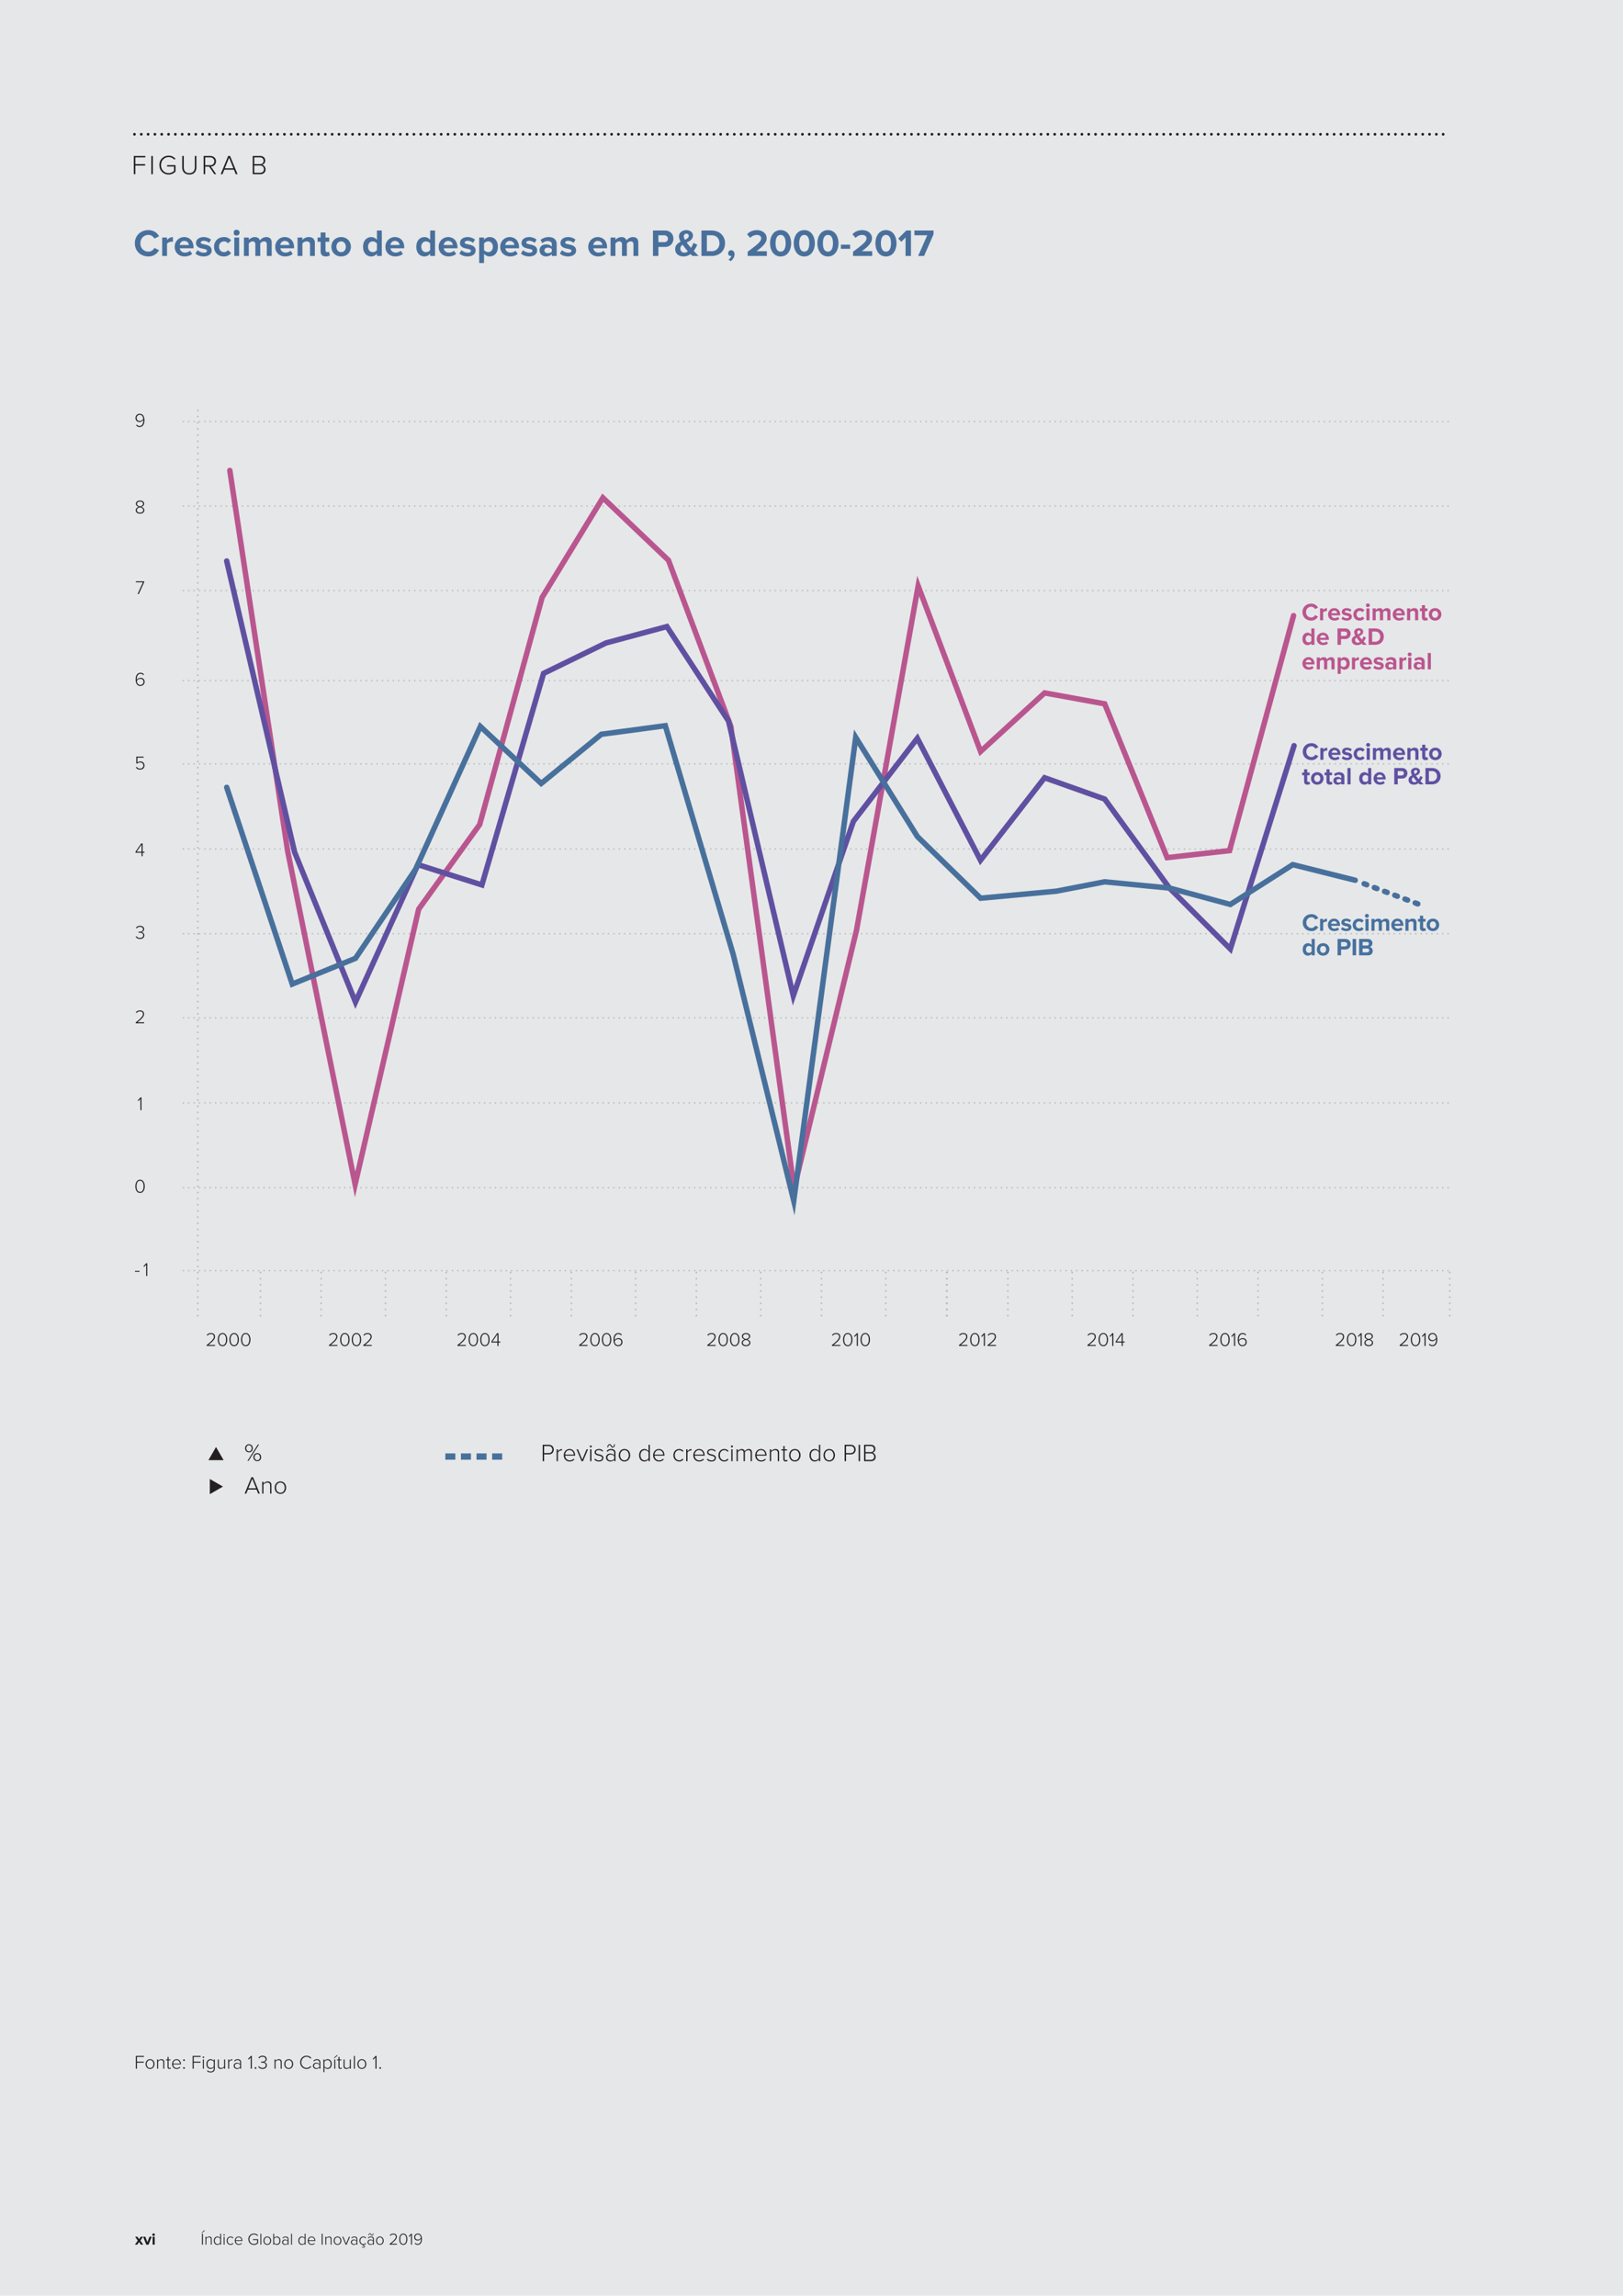 <svg xmlns="http://www.w3.org/2000/svg" xmlns:xlink="http://www.w3.org/1999/xlink" width="793.701" height="1122.52" viewBox="0 0 595.276 841.89"><clipPath id="a"><path transform="matrix(1 0 0 -1 0 841.89)" d="M0 0h595.276v841.89H0z"/></clipPath><g clip-path="url(#a)"><symbol id="c"><path d="M.025 0v.667h.057V0H.025m.019.723H0l.154.144h.062L.044.723z"/></symbol><symbol id="d"><path d="M.326 0v.327a.16.16 0 01-.009.058.087.087 0 01-.061.057.171.171 0 01-.093-.001.254.254 0 01-.044-.018.208.208 0 01-.067-.058V0H0v.483h.052V.41a.266.266 0 00.122.077.176.176 0 00.052.008c.05 0 .087-.013.113-.038C.365.432.378.393.378.338V0H.326z"/></symbol><symbol id="e"><path d="M.384.012v.077a.217.217 0 00-.07-.064.223.223 0 00-.186-.008.2.2 0 00-.069.051.243.243 0 00-.044.08A.344.344 0 000 .253a.34.34 0 00.015.104c.01.031.025.058.044.08.02.023.042.04.069.052A.212.212 0 00.311.483.21.21 0 00.384.417v.262h.053V.012H.384M.225.047a.183.183 0 01.094.026.196.196 0 01.065.06v.239a.165.165 0 01-.028.034.183.183 0 01-.203.038A.16.16 0 01.1.4.206.206 0 01.067.335a.294.294 0 010-.164A.221.221 0 01.1.106.16.16 0 01.153.062.168.168 0 01.225.047z"/></symbol><symbol id="f"><path d="M.04.559a.04.04 0 00-.04.04c0 .011.004.02.012.028A.04.04 0 00.04.638C.051.638.06.634.068.627A.036.036 0 00.08.599a.04.04 0 00-.04-.04M.014 0v.483h.052V0H.014z"/></symbol><symbol id="g"><path d="M.235 0a.232.232 0 00-.171.074.253.253 0 00-.064.18.3.3 0 00.016.099c.011.03.027.057.048.08a.232.232 0 00.171.074.2.2 0 00.171-.082L.37.393a.15.15 0 01-.059.051.165.165 0 01-.073.016A.176.176 0 01.104.4.198.198 0 01.068.335a.27.27 0 010-.163.212.212 0 01.036-.065.172.172 0 01.134-.06c.027 0 .051.005.073.016A.16.16 0 01.37.115L.406.083A.231.231 0 00.337.022.207.207 0 00.235 0z"/></symbol><symbol id="h"><path d="M.242 0a.226.226 0 00-.174.071.246.246 0 00-.05.08.286.286 0 00.048.282.23.23 0 00.167.074.214.214 0 00.169-.076.243.243 0 00.044-.082.314.314 0 00.015-.098V.237H.057A.21.21 0 01.11.101.184.184 0 01.246.045a.218.218 0 01.158.067L.431.078A.246.246 0 00.242 0m.166.278c0 .02-.004.042-.011.063A.174.174 0 01.31.445a.168.168 0 01-.078.017.158.158 0 01-.129-.061.192.192 0 01-.046-.123h.351z"/></symbol><symbol id="i"><path d="M.338 0a.33.33 0 00-.312.205A.371.371 0 000 .346a.33.33 0 00.338.345.314.314 0 00.251-.114L.546.546a.25.25 0 01-.09.067.268.268 0 01-.118.026.275.275 0 01-.257-.174A.326.326 0 01.06.346.295.295 0 01.14.134.278.278 0 01.228.073a.286.286 0 01.306.06v.16H.282v.051h.309V.111A.333.333 0 00.338 0z"/></symbol><symbol id="j"><path d="M0 0v.667h.052V0H0z"/></symbol><symbol id="k"><path d="M.232 0a.225.225 0 00-.169.074.264.264 0 00-.063.18.3.3 0 00.016.099c.011.03.027.057.047.08s.044.041.073.054c.029.013.06.02.096.02a.227.227 0 00.097-.02.203.203 0 00.073-.054.283.283 0 00.063-.179.283.283 0 00-.063-.18A.22.22 0 00.232 0m0 .047A.16.16 0 01.363.11a.251.251 0 010 .287.16.16 0 01-.131.063.161.161 0 01-.131-.063.206.206 0 01-.034-.066.269.269 0 010-.155A.221.221 0 01.101.11.161.161 0 01.232.047z"/></symbol><symbol id="l"><path d="M.052.133a.19.19 0 01.23-.071c.021.01.04.025.054.044.015.019.026.04.033.065a.294.294 0 010 .164A.181.181 0 01.336.4a.157.157 0 01-.174.052.207.207 0 01-.083-.047.15.15 0 01-.027-.033V.133M0 .012v.667h.052V.417a.21.21 0 00.073.066.212.212 0 00.183.006A.221.221 0 00.42.357.321.321 0 00.436.253.324.324 0 00.42.148a.234.234 0 00-.045-.08A.19.19 0 00.22 0a.195.195 0 00-.098.025.217.217 0 00-.07.064V.012H0z"/></symbol><symbol id="m"><path d="M.333.012v.057A.212.212 0 00.107.011a.165.165 0 00-.054.03.165.165 0 00-.039.051A.161.161 0 000 .161C0 .187.005.21.014.23c.01.02.023.037.039.05a.156.156 0 00.054.031c.02.007.04.01.062.01A.21.21 0 00.333.252V.35a.095.095 0 01-.038.082.147.147 0 01-.092.029.194.194 0 01-.082-.017A.202.202 0 01.052.39L.023.426a.258.258 0 00.082.061.25.25 0 00.104.02.254.254 0 00.069-.009A.158.158 0 00.334.47.124.124 0 00.371.421.157.157 0 00.385.352v-.34H.333M.187.041a.21.21 0 01.082.016.167.167 0 01.064.05v.106a.167.167 0 01-.064.05.198.198 0 01-.082.017.134.134 0 01-.096-.034A.113.113 0 01.055.16c0-.034.012-.062.036-.085A.134.134 0 01.187.041z"/></symbol><symbol id="n"><path d="M0 0v.667h.057V0H0z"/></symbol><symbol id="o"><path d="M.204 0L0 .483h.058L.234.061l.174.422h.059L.263 0H.204z"/></symbol><symbol id="p"><path d="M.236 0a.18.18 0 00-.097.029l.016.032a.13.13 0 01.08-.028c.017 0 .032.004.045.012C.293.052.3.063.3.078a.041.041 0 01-.01.029C.283.114.273.117.259.117A.05.05 0 01.219.1L.191.116l.022.06a.23.23 0 00-.089.025.245.245 0 00-.067.055.258.258 0 00-.042.078.298.298 0 00.001.194c.011.03.027.057.048.08a.232.232 0 00.171.074A.2.2 0 00.406.6L.37.568a.15.15 0 01-.059.051.165.165 0 01-.073.016.176.176 0 01-.134-.06A.198.198 0 01.068.51a.27.27 0 010-.163.212.212 0 01.036-.065.172.172 0 01.134-.06c.027 0 .051.005.073.016A.16.16 0 01.37.29L.406.258A.246.246 0 00.342.201.19.19 0 00.25.176L.234.132c.01.008.022.012.037.012A.064.064 0 00.337.078a.065.065 0 00-.03-.056A.114.114 0 00.236 0z"/></symbol><symbol id="q"><path d="M.333.012v.057A.212.212 0 00.107.011a.165.165 0 00-.054.03.165.165 0 00-.039.051A.161.161 0 000 .161C0 .187.005.21.014.23c.01.02.023.037.039.05a.156.156 0 00.054.031c.02.007.04.01.062.01A.21.21 0 00.333.252V.35a.095.095 0 01-.038.082.147.147 0 01-.092.029.194.194 0 01-.082-.017A.202.202 0 01.052.39L.023.426a.258.258 0 00.082.061.25.25 0 00.104.02.254.254 0 00.069-.009A.158.158 0 00.334.47.124.124 0 00.371.421.157.157 0 00.385.352v-.34H.333M.187.041a.21.21 0 01.082.016.167.167 0 01.064.05v.106a.167.167 0 01-.064.05.198.198 0 01-.082.017.134.134 0 01-.096-.034A.113.113 0 01.055.16c0-.034.012-.062.036-.085A.134.134 0 01.187.041M.27.566a.06.06 0 00-.044.016.202.202 0 00-.028.035.305.305 0 01-.023.036.035.035 0 01-.031.016C.129.669.116.661.105.646A.14.14 0 01.09.572H.055c0 .019.002.036.006.052.004.017.01.031.018.043a.09.09 0 00.029.028.072.072 0 00.04.011C.167.706.181.701.191.69A.17.17 0 00.218.655L.241.62A.038.038 0 01.273.604c.015 0 .028.007.038.022A.14.14 0 01.326.7h.036A.226.226 0 00.356.647.133.133 0 00.338.605.086.086 0 00.309.576.075.075 0 00.27.566z"/></symbol><symbol id="r"><path d="M0 0v.047l.155.128c.047.04.086.078.119.113.033.036.059.07.077.103a.2.2 0 01.028.098.123.123 0 01-.014.061.136.136 0 01-.084.067A.23.23 0 01.117.6.202.202 0 01.044.538L.005.574a.236.236 0 00.093.075.293.293 0 00.203.017.204.204 0 00.068-.034.167.167 0 00.049-.058.18.18 0 00.019-.085A.242.242 0 00.41.38.514.514 0 00.335.273 1.15 1.15 0 00.224.165 4.456 4.456 0 00.089.052H.44V0H0z"/></symbol><symbol id="s"><path d="M.247 0a.204.204 0 00-.115.031.249.249 0 00-.076.082.397.397 0 00-.043.111.589.589 0 000 .242c.01.04.024.077.043.11a.24.24 0 00.076.081.2.2 0 00.115.032C.292.689.329.679.36.657A.24.24 0 00.436.576a.348.348 0 00.043-.11.54.54 0 000-.242.36.36 0 00-.043-.111A.249.249 0 00.36.031.198.198 0 00.247 0m0 .052c.035 0 .064.009.087.026a.192.192 0 01.057.069c.015.028.025.06.031.094a.56.56 0 01.001.208.318.318 0 01-.031.094.192.192 0 01-.058.068.142.142 0 01-.087.026.148.148 0 01-.089-.026A.192.192 0 01.1.543.362.362 0 01.069.449a.609.609 0 010-.208A.362.362 0 01.1.147.202.202 0 01.158.078.148.148 0 01.247.052z"/></symbol><symbol id="t"><path d="M.142 0v.589L.035.475 0 .512l.147.155h.052V0H.142z"/></symbol><symbol id="u"><path d="M.214 0a.227.227 0 00-.108.023.235.235 0 00-.071.062l.033.041A.215.215 0 01.125.073.168.168 0 01.214.052c.037 0 .067.009.092.026.025.017.046.04.061.068.016.028.027.06.034.094.007.035.01.07.01.105v.031A.233.233 0 00.38.339.252.252 0 00.279.275.184.184 0 00.215.264a.264.264 0 00-.084.013.201.201 0 00-.069.039.193.193 0 00-.046.067.25.25 0 00-.001.172.2.2 0 00.114.116c.028.012.06.018.095.018a.213.213 0 00.19-.105.35.35 0 00.042-.111.627.627 0 00-.001-.255A.35.35 0 00.41.107.239.239 0 00.331.029.222.222 0 00.214 0m.011.316c.037 0 .071.01.104.031A.239.239 0 01.407.43.343.343 0 01.393.5.217.217 0 01.36.567a.162.162 0 01-.054.05.152.152 0 01-.08.02.175.175 0 01-.075-.015.17.17 0 01-.052-.038.163.163 0 01-.041-.107A.19.19 0 01.07.406a.144.144 0 01.035-.05.154.154 0 01.053-.03.217.217 0 01.067-.01z"/></symbol><use xlink:href="#b" transform="matrix(6 0 0 -6 72 823.13)" fill="#231f20"/><use xlink:href="#c" transform="matrix(6 0 0 -6 73.902 823.13)" fill="#231f20"/><use xlink:href="#d" transform="matrix(6 0 0 -6 75.378 823.13)" fill="#231f20"/><use xlink:href="#e" transform="matrix(6 0 0 -6 78.45 823.202)" fill="#231f20"/><use xlink:href="#f" transform="matrix(6 0 0 -6 81.96 823.13)" fill="#231f20"/><use xlink:href="#g" transform="matrix(6 0 0 -6 83.16 823.202)" fill="#231f20"/><use xlink:href="#h" transform="matrix(6 0 0 -6 86.124 823.202)" fill="#231f20"/><use xlink:href="#b" transform="matrix(6 0 0 -6 89.208 823.13)" fill="#231f20"/><use xlink:href="#i" transform="matrix(6 0 0 -6 91.11 823.208)" fill="#231f20"/><use xlink:href="#j" transform="matrix(6 0 0 -6 95.514 823.13)" fill="#231f20"/><use xlink:href="#k" transform="matrix(6 0 0 -6 96.63 823.202)" fill="#231f20"/><use xlink:href="#l" transform="matrix(6 0 0 -6 100.224 823.202)" fill="#231f20"/><use xlink:href="#m" transform="matrix(6 0 0 -6 103.494 823.202)" fill="#231f20"/><use xlink:href="#j" transform="matrix(6 0 0 -6 106.776 823.13)" fill="#231f20"/><use xlink:href="#b" transform="matrix(6 0 0 -6 107.574 823.13)" fill="#231f20"/><use xlink:href="#e" transform="matrix(6 0 0 -6 109.446 823.202)" fill="#231f20"/><use xlink:href="#h" transform="matrix(6 0 0 -6 112.872 823.202)" fill="#231f20"/><use xlink:href="#b" transform="matrix(6 0 0 -6 115.956 823.13)" fill="#231f20"/><use xlink:href="#n" transform="matrix(6 0 0 -6 118.008 823.13)" fill="#231f20"/><use xlink:href="#d" transform="matrix(6 0 0 -6 119.334 823.13)" fill="#231f20"/><use xlink:href="#k" transform="matrix(6 0 0 -6 122.406 823.202)" fill="#231f20"/><use xlink:href="#o" transform="matrix(6 0 0 -6 125.556 823.13)" fill="#231f20"/><use xlink:href="#m" transform="matrix(6 0 0 -6 128.73 823.202)" fill="#231f20"/><use xlink:href="#p" transform="matrix(6 0 0 -6 131.844 824.252)" fill="#231f20"/><use xlink:href="#q" transform="matrix(6 0 0 -6 134.82 823.202)" fill="#231f20"/><use xlink:href="#k" transform="matrix(6 0 0 -6 137.934 823.202)" fill="#231f20"/><use xlink:href="#b" transform="matrix(6 0 0 -6 141.042 823.13)" fill="#231f20"/><use xlink:href="#r" transform="matrix(6 0 0 -6 142.932 823.13)" fill="#231f20"/><use xlink:href="#s" transform="matrix(6 0 0 -6 146.436 823.202)" fill="#231f20"/><use xlink:href="#t" transform="matrix(6 0 0 -6 149.892 823.13)" fill="#231f20"/><use xlink:href="#u" transform="matrix(6 0 0 -6 151.926 823.196)" fill="#231f20"/></g><symbol id="v"><path d="M.362 0l-.11.163L.141 0H0l.171.248L.01.483h.142l.1-.149.099.149h.142L.331.248.504 0H.362z"/></symbol><symbol id="w"><path d="M.194 0L0 .483h.136L.262.147l.126.336h.137L.331 0H.194z"/></symbol><symbol id="x"><path d="M.076.535a.076.076 0 100 .151C.097.686.116.679.13.664A.07.07 0 00.152.611.073.073 0 00.13.557.073.073 0 00.076.535M.013 0v.483H.14V0H.013z"/></symbol><use xlink:href="#v" transform="matrix(6 0 0 -6 49.5 823.13)" fill="#231f20"/><use xlink:href="#w" transform="matrix(6 0 0 -6 52.488 823.13)" fill="#231f20"/><use xlink:href="#x" transform="matrix(6 0 0 -6 55.902 823.13)" fill="#231f20"/><use xlink:href="#y" transform="matrix(6 0 0 -6 57.12 823.13)" fill="#231f20"/><clipPath id="z"><path transform="matrix(1 0 0 -1 0 841.89)" d="M0 0h595.276v841.89H0z"/></clipPath><g clip-path="url(#z)"><filter id="A"><feBlend mode="multiply" in2="BackgroundImage" in="SourceGraphic"/></filter><g filter="url(#A)"><clipPath id="B"><path transform="matrix(1 0 0 -1 0 841.89)" d="M-17.921-9.646h614.715v864.294H-17.921z"/></clipPath><g clip-path="url(#B)"><path d="M-9.921 850.536h605.716V-9.354H-9.921z" fill="#e6e7e8"/></g></g><clipPath id="C"><path transform="matrix(1 0 0 -1 0 841.89)" d="M0 1.789h595.224V841.89H0z"/></clipPath><path stroke-linecap="round" stroke-dasharray="0,2.5" stroke-linejoin="round" fill="none" stroke="#231f20" d="M49.317 49.244h481.975"/><symbol id="D"><path d="M0 0v.667h.423V.615H.057V.368h.359V.316H.057V0H0z"/></symbol><symbol id="E"><path d="M0 0v.667h.057V0H0z"/></symbol><symbol id="F"><path d="M.338 0a.33.33 0 00-.312.205A.371.371 0 000 .346a.33.33 0 00.338.345.314.314 0 00.251-.114L.546.546a.25.25 0 01-.09.067.268.268 0 01-.118.026.275.275 0 01-.257-.174A.326.326 0 01.06.346.295.295 0 01.14.134.278.278 0 01.228.073a.286.286 0 01.306.06v.16H.282v.051h.309V.111A.333.333 0 00.338 0z"/></symbol><symbol id="G"><path d="M.26 0a.311.311 0 00-.113.019.228.228 0 00-.081.053.231.231 0 00-.05.084A.366.366 0 000 .268v.411h.058v-.41c0-.068.017-.121.051-.16C.144.071.194.052.26.052c.067 0 .117.019.151.057a.234.234 0 01.051.16v.41H.52V.268A.279.279 0 00.454.072C.411.024.346 0 .26 0z"/></symbol><symbol id="H"><path d="M.391 0L.204.276H.057V0H0v.667h.249A.224.224 0 00.393.615.166.166 0 00.436.554.2.2 0 00.452.472.209.209 0 00.437.391.187.187 0 00.267.28L.46 0H.391M.244.328a.138.138 0 01.137.086.147.147 0 01.011.058.145.145 0 01-.042.103.158.158 0 01-.106.04H.057V.328h.187z"/></symbol><symbol id="I"><path d="M.551 0L.485.164H.132L.066 0H0l.273.667h.071L.617 0H.551M.308.606L.151.216h.315l-.158.39z"/></symbol><symbol id="K"><path d="M0 0v.667h.274A.188.188 0 00.408.621a.158.158 0 00.05-.124.16.16 0 00-.036-.104.147.147 0 00-.081-.049.148.148 0 00.091-.057.167.167 0 00.028-.05A.15.15 0 00.471.18C.471.124.454.08.42.048A.194.194 0 00.28 0H0m.267.368C.31.368.343.38.365.403a.125.125 0 01.033.088.124.124 0 01-.033.087C.343.603.31.615.267.615h-.21V.368h.21M.271.052c.044 0 .078.012.103.035a.13.13 0 01.037.097.139.139 0 01-.009.049.117.117 0 01-.027.042.119.119 0 01-.043.03.156.156 0 01-.061.011H.057V.052h.214z"/></symbol><use xlink:href="#D" transform="matrix(10 0 0 -10 49.07 63.87)" fill="#231f20"/><use xlink:href="#E" transform="matrix(10 0 0 -10 55.49 63.87)" fill="#231f20"/><use xlink:href="#F" transform="matrix(10 0 0 -10 58.47 64)" fill="#231f20"/><use xlink:href="#G" transform="matrix(10 0 0 -10 66.83 63.99)" fill="#231f20"/><use xlink:href="#H" transform="matrix(10 0 0 -10 74.69 63.87)" fill="#231f20"/><use xlink:href="#I" transform="matrix(10 0 0 -10 80.95 63.87)" fill="#231f20"/><use xlink:href="#J" transform="matrix(10 0 0 -10 88.27 63.87)" fill="#231f20"/><use xlink:href="#K" transform="matrix(10 0 0 -10 92.69 63.87)" fill="#231f20"/><symbol id="L"><path d="M.355 0a.387.387 0 00-.14.025.344.344 0 00-.113.07.35.35 0 00-.075.109A.36.36 0 000 .345a.334.334 0 00.215.32.387.387 0 00.239.011.301.301 0 00.18-.149L.512.467a.183.183 0 01-.063.069.166.166 0 01-.094.028.208.208 0 01-.15-.063.21.21 0 01-.059-.156.21.21 0 01.125-.203.22.22 0 01.084-.016.17.17 0 01.094.027.18.18 0 01.063.07L.634.164A.443.443 0 00.591.103.297.297 0 00.355 0z"/></symbol><symbol id="M"><path d="M0 0v.483h.127V.417a.23.23 0 00.067.055.179.179 0 00.087.023V.371a.17.17 0 01-.133-.03.093.093 0 01-.021-.022V0H0z"/></symbol><symbol id="N"><path d="M.258 0a.291.291 0 00-.103.018.247.247 0 00-.082.051A.242.242 0 000 .254a.249.249 0 00.149.233.25.25 0 00.199 0A.218.218 0 00.425.433.239.239 0 00.474.349.311.311 0 00.492.241V.213H.133A.129.129 0 01.174.134.14.14 0 01.272.101a.202.202 0 01.129.048L.457.067a.236.236 0 00-.089-.05A.358.358 0 00.258 0m.111.299a.126.126 0 01-.008.036.1.1 0 01-.021.034.102.102 0 01-.037.026.117.117 0 01-.053.011A.107.107 0 01.163.37.133.133 0 01.131.299h.238z"/></symbol><symbol id="O"><path d="M.216 0a.369.369 0 00-.121.02A.27.27 0 000 .075l.055.089A.222.222 0 01.087.14.417.417 0 01.129.118a.23.23 0 01.093-.02C.25.098.27.103.283.112c.013.01.02.023.02.038 0 .013-.007.023-.022.03a.218.218 0 01-.053.016L.159.211A.291.291 0 00.09.235a.16.16 0 00-.053.044.124.124 0 00-.021.076.141.141 0 00.051.106.196.196 0 00.062.033.297.297 0 00.195-.006.298.298 0 00.085-.047L.358.354a.177.177 0 01-.06.039.2.2 0 01-.083.017.1.1 0 01-.056-.014C.146.386.139.376.139.362.139.35.146.341.16.335A.3.3 0 01.213.319L.282.304A.266.266 0 00.351.279.153.153 0 00.404.233.13.13 0 00.425.155.14.14 0 00.411.093.143.143 0 00.37.044.204.204 0 00.305.012.303.303 0 00.216 0z"/></symbol><symbol id="P"><path d="M.256 0a.286.286 0 00-.103.018.24.24 0 00-.134.133A.272.272 0 000 .254a.262.262 0 00.072.182c.023.023.05.04.081.052a.272.272 0 00.103.019A.224.224 0 00.447.42L.364.342a.115.115 0 01-.102.052.125.125 0 01-.095-.039.14.14 0 01-.036-.101c0-.042.012-.076.036-.102A.125.125 0 01.262.113a.122.122 0 01.102.052L.447.088A.217.217 0 00.376.027.235.235 0 00.256 0z"/></symbol><symbol id="Q"><path d="M.076.535a.076.076 0 100 .151C.097.686.116.679.13.664A.07.07 0 00.152.611.073.073 0 00.13.557.073.073 0 00.076.535M.013 0v.483H.14V0H.013z"/></symbol><symbol id="R"><path d="M.599 0v.305A.085.085 0 01.582.36C.572.375.553.382.527.382a.103.103 0 01-.06-.018.157.157 0 01-.04-.038V0H.299v.305A.085.085 0 01.282.36C.272.375.253.382.227.382a.102.102 0 01-.06-.019.157.157 0 01-.04-.038V0H0v.483h.127V.42a.116.116 0 00.022.024c.01.009.023.017.037.024a.202.202 0 00.099.027.15.15 0 00.087-.023.124.124 0 00.047-.065.2.2 0 00.112.08.183.183 0 00.054.008C.63.495.665.483.689.459.714.436.727.399.727.349V0H.599z"/></symbol><symbol id="S"><path d="M.326 0v.292c0 .034-.008.057-.024.07a.098.098 0 01-.065.02.12.12 0 01-.066-.018.149.149 0 01-.044-.039V0H0v.483h.127V.42a.216.216 0 00.066.051.208.208 0 00.103.024C.349.495.389.481.414.453A.156.156 0 00.453.341V0H.326z"/></symbol><symbol id="T"><path d="M.217 0C.172 0 .138.011.115.033.092.056.08.089.08.132v.252H0v.111h.08v.132h.128V.495h.098V.384H.208V.166c0-.015.004-.028.011-.038A.04.04 0 01.252.113c.01 0 .018.001.026.004a.054.054 0 01.018.01L.323.031a.112.112 0 00-.04-.022A.205.205 0 00.217 0z"/></symbol><symbol id="U"><path d="M.255 0a.271.271 0 00-.107.02.255.255 0 00-.08.055A.25.25 0 000 .254C0 .288.006.32.017.351a.238.238 0 00.131.135.26.26 0 00.107.021.26.26 0 00.188-.076.264.264 0 00.05-.275A.236.236 0 00.362.02.271.271 0 00.255 0m0 .113c.02 0 .038.004.053.011A.128.128 0 01.37.199a.167.167 0 01-.024.153.106.106 0 01-.038.03.113.113 0 01-.053.012A.118.118 0 01.14.307a.186.186 0 010-.108.128.128 0 01.062-.075.121.121 0 01.053-.011z"/></symbol><symbol id="W"><path d="M.363.012v.062A.202.202 0 00.296.019.18.18 0 00.214 0a.197.197 0 00-.153.066.245.245 0 00-.045.079A.34.34 0 000 .253c0 .04.005.075.016.106.01.031.025.058.044.08a.207.207 0 00.154.068.179.179 0 00.081-.019.184.184 0 00.068-.055v.246h.128V.012H.363m-.11.101c.021 0 .042.005.063.015.02.01.036.024.047.04v.171a.115.115 0 01-.047.039.136.136 0 01-.063.016.111.111 0 01-.088-.039.15.15 0 01-.034-.102c0-.02.003-.04.009-.057A.14.14 0 01.165.151.113.113 0 01.253.113z"/></symbol><symbol id="X"><path d="M.276.172a.183.183 0 00-.149.074V0H0v.667h.127V.606a.183.183 0 00.149.073.21.21 0 00.085-.017.185.185 0 00.068-.049.222.222 0 00.045-.08A.331.331 0 00.49.426.34.34 0 00.474.318a.234.234 0 00-.045-.08.185.185 0 00-.068-.049.21.21 0 00-.085-.017m-.04.113a.11.11 0 01.088.039.15.15 0 01.034.102.146.146 0 01-.034.101.11.11 0 01-.088.039A.134.134 0 01.174.55.126.126 0 01.127.511V.34A.126.126 0 01.174.301.134.134 0 01.236.285z"/></symbol><symbol id="Y"><path d="M.321.012v.05A.174.174 0 00.256.016.235.235 0 00.168 0a.186.186 0 00-.113.039.166.166 0 00-.04.05A.157.157 0 000 .16a.16.16 0 00.015.072.147.147 0 00.094.075.249.249 0 00.147-.006.148.148 0 00.065-.044v.065a.07.07 0 01-.029.059.124.124 0 01-.077.022.2.2 0 01-.141-.057L.026.431a.29.29 0 00.099.057.34.34 0 00.191.01.177.177 0 00.067-.031A.143.143 0 00.43.411.189.189 0 00.448.324V.012H.321M.219.086c.02 0 .04.003.058.01a.1.1 0 01.044.032v.06a.093.093 0 01-.044.031.152.152 0 01-.058.011.11.11 0 01-.065-.019.063.063 0 01-.026-.054c0-.023.009-.04.026-.053A.114.114 0 01.219.086z"/></symbol><symbol id="Z"><path d="M0 0v.667h.312A.254.254 0 00.408.65a.193.193 0 00.07-.047.182.182 0 00.043-.068.23.23 0 00-.044-.234.212.212 0 00-.07-.047.247.247 0 00-.095-.017h-.17V0H0m.293.362c.028 0 .051.008.07.024a.082.082 0 01.028.066c0 .028-.01.05-.028.066a.104.104 0 01-.07.024H.142v-.18h.151z"/></symbol><symbol id="aa"><path d="M.452.012l-.05.05A.294.294 0 00.22 0C.19 0 .16.004.134.012a.205.205 0 00-.07.036.167.167 0 00-.047.06A.202.202 0 000 .193C0 .218.004.241.011.26.019.28.03.298.043.313a.233.233 0 00.045.04.408.408 0 00.055.032.46.46 0 00-.032.073.23.23 0 00-.012.071.143.143 0 00.053.113.22.22 0 00.138.047.223.223 0 00.123-.037.13.13 0 00.052-.104.146.146 0 00-.014-.066.18.18 0 00-.037-.05.259.259 0 00-.053-.037.839.839 0 00-.06-.03 1.985 1.985 0 01.114-.14.492.492 0 01.061.129L.578.307A.672.672 0 00.485.146 46.421 46.421 0 01.614.012H.452M.238.1c.017 0 .034.003.05.009a.194.194 0 01.046.025L.291.181a3.237 3.237 0 00-.098.126.17.17 0 01-.042-.043.104.104 0 01-.016-.059c0-.016.003-.03.008-.044A.117.117 0 01.166.128.116.116 0 01.198.107.115.115 0 01.238.1M.226.526c0-.013.003-.028.008-.043A.319.319 0 01.255.436.34.34 0 01.326.48c.02.016.029.036.029.061a.052.052 0 01-.017.041.061.061 0 01-.042.015.07.07 0 01-.05-.02.07.07 0 01-.02-.051z"/></symbol><symbol id="ab"><path d="M0 0v.667h.263A.41.41 0 00.406.643a.316.316 0 00.211-.31.35.35 0 00-.026-.137.307.307 0 00-.185-.172A.41.41 0 00.263 0H0m.263.125a.203.203 0 01.154.061c.018.02.032.042.041.067a.235.235 0 01-.039.229.18.18 0 01-.066.044.236.236 0 01-.09.016H.142V.125h.121z"/></symbol><symbol id="ac"><path d="M.168.186A.2.2 0 00.139.081.26.26 0 00.065 0L.01.045c.008.004.016.01.024.017a.18.18 0 01.042.05.1.1 0 01.011.027.067.067 0 00-.019-.003.067.067 0 00-.049.02A.072.072 0 000 .208c0 .022.008.04.023.056a.074.074 0 00.055.024A.084.084 0 00.14.261.11.11 0 00.168.186z"/></symbol><symbol id="ad"><path d="M.015 0v.111c.068.05.125.094.17.129.045.035.081.066.108.092.027.027.047.05.058.07.011.02.017.041.017.062a.076.076 0 01-.033.065A.1.1 0 01.3.545a.132.132 0 01-.04.006A.232.232 0 01.159.53.27.27 0 01.081.474L0 .568a.287.287 0 00.118.083.392.392 0 00.139.026.318.318 0 00.099-.015.228.228 0 00.136-.109A.207.207 0 00.494.38.332.332 0 00.443.299.652.652 0 00.36.215a1.746 1.746 0 00-.115-.09h.272V0H.015z"/></symbol><symbol id="ae"><path d="M.276 0a.25.25 0 00-.124.029.264.264 0 00-.086.079.376.376 0 00-.05.11.506.506 0 000 .253.36.36 0 00.05.11.244.244 0 00.21.108.242.242 0 00.209-.108.332.332 0 00.05-.11.474.474 0 000-.253.344.344 0 00-.05-.11.264.264 0 00-.086-.079A.249.249 0 00.276 0m0 .126C.3.126.32.132.336.143a.13.13 0 01.041.046c.01.02.018.043.023.07a.5.5 0 010 .172A.221.221 0 01.377.5a.13.13 0 01-.041.046.101.101 0 01-.06.017.106.106 0 01-.061-.017A.13.13 0 01.174.5.221.221 0 01.151.431a.5.5 0 010-.172.234.234 0 01.023-.07.13.13 0 01.041-.046.106.106 0 01.061-.017z"/></symbol><symbol id="af"><path d="M0 0v.108h.24V0H0z"/></symbol><symbol id="ag"><path d="M.192 0v.484L.081.371 0 .456l.21.211h.124V0H.192z"/></symbol><symbol id="ah"><path d="M.097 0l.239.542H0v.125h.501V.568L.253 0H.097z"/></symbol><use xlink:href="#L" transform="matrix(14 0 0 -14 49.46 94.038)" fill="#49709c"/><use xlink:href="#M" transform="matrix(14 0 0 -14 59.483 93.87)" fill="#49709c"/><use xlink:href="#N" transform="matrix(14 0 0 -14 64.09 94.038)" fill="#49709c"/><use xlink:href="#O" transform="matrix(14 0 0 -14 71.677 94.038)" fill="#49709c"/><use xlink:href="#P" transform="matrix(14 0 0 -14 78.51 94.038)" fill="#49709c"/><use xlink:href="#Q" transform="matrix(14 0 0 -14 85.747 93.87)" fill="#49709c"/><use xlink:href="#R" transform="matrix(14 0 0 -14 89.471 93.87)" fill="#49709c"/><use xlink:href="#N" transform="matrix(14 0 0 -14 100.965 94.038)" fill="#49709c"/><use xlink:href="#S" transform="matrix(14 0 0 -14 109.141 93.87)" fill="#49709c"/><use xlink:href="#T" transform="matrix(14 0 0 -14 116.477 94.038)" fill="#49709c"/><use xlink:href="#U" transform="matrix(14 0 0 -14 121.545 94.038)" fill="#49709c"/><use xlink:href="#V" transform="matrix(14 0 0 -14 129.133 93.87)" fill="#49709c"/><use xlink:href="#W" transform="matrix(14 0 0 -14 133.165 94.038)" fill="#49709c"/><use xlink:href="#N" transform="matrix(14 0 0 -14 141.37 94.038)" fill="#49709c"/><use xlink:href="#V" transform="matrix(14 0 0 -14 148.663 93.87)" fill="#49709c"/><use xlink:href="#W" transform="matrix(14 0 0 -14 152.695 94.038)" fill="#49709c"/><use xlink:href="#N" transform="matrix(14 0 0 -14 160.9 94.038)" fill="#49709c"/><use xlink:href="#O" transform="matrix(14 0 0 -14 168.487 94.038)" fill="#49709c"/><use xlink:href="#X" transform="matrix(14 0 0 -14 175.753 96.446)" fill="#49709c"/><use xlink:href="#N" transform="matrix(14 0 0 -14 183.481 94.038)" fill="#49709c"/><use xlink:href="#O" transform="matrix(14 0 0 -14 191.07 94.038)" fill="#49709c"/><use xlink:href="#Y" transform="matrix(14 0 0 -14 197.901 94.038)" fill="#49709c"/><use xlink:href="#O" transform="matrix(14 0 0 -14 205.35 94.038)" fill="#49709c"/><use xlink:href="#V" transform="matrix(14 0 0 -14 211.733 93.87)" fill="#49709c"/><use xlink:href="#N" transform="matrix(14 0 0 -14 215.765 94.038)" fill="#49709c"/><use xlink:href="#R" transform="matrix(14 0 0 -14 223.941 93.87)" fill="#49709c"/><use xlink:href="#V" transform="matrix(14 0 0 -14 234.987 93.87)" fill="#49709c"/><use xlink:href="#Z" transform="matrix(14 0 0 -14 239.495 93.87)" fill="#49709c"/><use xlink:href="#aa" transform="matrix(14 0 0 -14 247.643 94.038)" fill="#49709c"/><use xlink:href="#ab" transform="matrix(14 0 0 -14 257.275 93.87)" fill="#49709c"/><use xlink:href="#ac" transform="matrix(14 0 0 -14 267.061 95.788)" fill="#49709c"/><use xlink:href="#V" transform="matrix(14 0 0 -14 269.987 93.87)" fill="#49709c"/><use xlink:href="#ad" transform="matrix(14 0 0 -14 274.02 93.87)" fill="#49709c"/><use xlink:href="#ae" transform="matrix(14 0 0 -14 282.447 94.038)" fill="#49709c"/><use xlink:href="#ae" transform="matrix(14 0 0 -14 291.127 94.038)" fill="#49709c"/><use xlink:href="#ae" transform="matrix(14 0 0 -14 299.807 94.038)" fill="#49709c"/><use xlink:href="#af" transform="matrix(14 0 0 -14 308.431 91.238)" fill="#49709c"/><use xlink:href="#ad" transform="matrix(14 0 0 -14 312.66 93.87)" fill="#49709c"/><use xlink:href="#ae" transform="matrix(14 0 0 -14 321.087 94.038)" fill="#49709c"/><use xlink:href="#ag" transform="matrix(14 0 0 -14 329.445 93.87)" fill="#49709c"/><use xlink:href="#ah" transform="matrix(14 0 0 -14 335.381 93.87)" fill="#49709c"/><symbol id="ai"><path d="M0 0v.047l.155.128c.047.04.086.078.119.113.033.036.059.07.077.103a.2.2 0 01.028.098.123.123 0 01-.014.061.136.136 0 01-.084.067A.23.23 0 01.117.6.202.202 0 01.044.538L.005.574a.236.236 0 00.093.075.293.293 0 00.203.017.204.204 0 00.068-.034.167.167 0 00.049-.058.18.18 0 00.019-.085A.242.242 0 00.41.38.514.514 0 00.335.273 1.15 1.15 0 00.224.165 4.456 4.456 0 00.089.052H.44V0H0z"/></symbol><symbol id="aj"><path d="M.247 0a.204.204 0 00-.115.031.249.249 0 00-.076.082.397.397 0 00-.043.111.589.589 0 000 .242c.01.04.024.077.043.11a.24.24 0 00.076.081.2.2 0 00.115.032C.292.689.329.679.36.657A.24.24 0 00.436.576a.348.348 0 00.043-.11.54.54 0 000-.242.36.36 0 00-.043-.111A.249.249 0 00.36.031.198.198 0 00.247 0m0 .052c.035 0 .064.009.087.026a.192.192 0 01.057.069c.015.028.025.06.031.094a.56.56 0 01.001.208.318.318 0 01-.031.094.192.192 0 01-.058.068.142.142 0 01-.087.026.148.148 0 01-.089-.026A.192.192 0 01.1.543.362.362 0 01.069.449a.609.609 0 010-.208A.362.362 0 01.1.147.202.202 0 01.158.078.148.148 0 01.247.052z"/></symbol><use xlink:href="#ai" transform="matrix(7 0 0 -7 75.803 493.578)" fill="#231f20"/><use xlink:href="#aj" transform="matrix(7 0 0 -7 79.891 493.662)" fill="#231f20"/><use xlink:href="#aj" transform="matrix(7 0 0 -7 84.147 493.662)" fill="#231f20"/><use xlink:href="#aj" transform="matrix(7 0 0 -7 88.403 493.662)" fill="#231f20"/><use xlink:href="#ai" transform="matrix(7 0 0 -7 120.673 493.578)" fill="#231f20"/><use xlink:href="#aj" transform="matrix(7 0 0 -7 124.761 493.662)" fill="#231f20"/><use xlink:href="#aj" transform="matrix(7 0 0 -7 129.017 493.662)" fill="#231f20"/><use xlink:href="#ai" transform="matrix(7 0 0 -7 133.26 493.578)" fill="#231f20"/><path stroke-width=".592" stroke-linecap="round" stroke-dasharray="0,1.974" stroke-miterlimit="10" fill="none" stroke="#bcbec0" d="M67.25 373.234h464.5M67.25 404.44h464.5"/><symbol id="ak"><path d="M.142 0v.589L.035.475 0 .512l.147.155h.052V0H.142z"/></symbol><symbol id="al"><path d="M0 0v.047l.155.128c.047.04.086.078.119.113.033.036.059.07.077.103a.2.2 0 01.028.098.123.123 0 01-.014.061.136.136 0 01-.084.067A.23.23 0 01.117.6.202.202 0 01.044.538L.005.574a.236.236 0 00.093.075.293.293 0 00.203.017.204.204 0 00.068-.034.167.167 0 00.049-.058.18.18 0 00.019-.085A.242.242 0 00.41.38.514.514 0 00.335.273 1.15 1.15 0 00.224.165 4.456 4.456 0 00.089.052H.44V0H0z"/></symbol><symbol id="am"><path d="M.247 0a.204.204 0 00-.115.031.249.249 0 00-.076.082.397.397 0 00-.043.111.589.589 0 000 .242c.01.04.024.077.043.11a.24.24 0 00.076.081.2.2 0 00.115.032C.292.689.329.679.36.657A.24.24 0 00.436.576a.348.348 0 00.043-.11.54.54 0 000-.242.36.36 0 00-.043-.111A.249.249 0 00.36.031.198.198 0 00.247 0m0 .052c.035 0 .064.009.087.026a.192.192 0 01.057.069c.015.028.025.06.031.094a.56.56 0 01.001.208.318.318 0 01-.031.094.192.192 0 01-.058.068.142.142 0 01-.087.026.148.148 0 01-.089-.026A.192.192 0 01.1.543.362.362 0 01.069.449a.609.609 0 010-.208A.362.362 0 01.1.147.202.202 0 01.158.078.148.148 0 01.247.052z"/></symbol><use xlink:href="#ak" transform="matrix(7 0 0 -7 50.514 407.098)" fill="#231f20"/><use xlink:href="#al" transform="matrix(7 0 0 -7 49.786 375.255)" fill="#231f20"/><use xlink:href="#am" transform="matrix(7 0 0 -7 49.646 437.45)" fill="#231f20"/><path stroke-width=".592" stroke-linecap="round" stroke-dasharray="0,1.974" stroke-miterlimit="10" fill="none" stroke="#bcbec0" d="M67.25 435.533h464.5"/><symbol id="an"><path d="M0 0v.048h.24V0H0z"/></symbol><use xlink:href="#an" transform="matrix(7 0 0 -7 49.513 466.373)" fill="#231f20"/><use xlink:href="#ak" transform="matrix(7 0 0 -7 52.614 467.9)" fill="#231f20"/><path stroke-width=".592" stroke-linecap="round" stroke-dasharray="0,1.974" stroke-miterlimit="10" fill="none" stroke="#bcbec0" d="M67.25 465.965h464.5M67.25 249.57h464.5M67.25 216.57h464.5M67.25 185.57h464.5M67.25 154.57h464.5M67.25 280.117h464.5M67.25 311.324h464.5"/><symbol id="ao"><path d="M.316 0v.182H0v.051l.296.434h.077V.234h.098V.182H.373V0H.316m0 .61L.059.234h.257V.61z"/></symbol><symbol id="ap"><path d="M.225 0a.284.284 0 00-.137.029.266.266 0 00-.088.08l.038.038A.23.23 0 01.115.076.231.231 0 01.291.064c.02.009.038.02.053.034a.16.16 0 01.048.115.17.17 0 01-.047.119.176.176 0 01-.119.044.23.23 0 01-.162-.065L.021.329v.35h.385V.627H.078V.366a.24.24 0 00.159.062.23.23 0 00.148-.054.187.187 0 00.047-.067A.222.222 0 00.45.215a.202.202 0 00-.138-.2A.251.251 0 00.225 0z"/></symbol><symbol id="aq"><path d="M.089 0l.28.615H0v.052h.437v-.04L.152 0H.089z"/></symbol><symbol id="ar"><path d="M.245 0A.221.221 0 00.13.028a.23.23 0 00-.075.077.35.35 0 00-.042.11.642.642 0 00.001.256c.01.041.024.078.044.11a.222.222 0 00.197.108.214.214 0 00.18-.085L.401.562a.203.203 0 01-.058.054.162.162 0 01-.088.021.159.159 0 01-.092-.026.207.207 0 01-.061-.068.327.327 0 01-.034-.094.555.555 0 01-.009-.136.267.267 0 00.13.1c.02.007.042.011.065.011.03 0 .058-.004.084-.013A.184.184 0 00.452.305.229.229 0 00.469.213.206.206 0 00.34.018.239.239 0 00.245 0M.243.052A.168.168 0 01.37.105a.15.15 0 01.031.051.178.178 0 01-.003.127.128.128 0 01-.035.05.143.143 0 01-.053.03.208.208 0 01-.066.01A.187.187 0 01.14.341.23.23 0 01.062.259.36.36 0 01.076.188.189.189 0 01.163.071a.158.158 0 01.08-.019z"/></symbol><symbol id="as"><path d="M.227 0a.326.326 0 00-.09.012.187.187 0 00-.12.093.16.16 0 00.034.188.202.202 0 00.053.038c.02.01.04.019.062.025a.23.23 0 00-.107.055.137.137 0 00-.048.106c0 .03.006.055.019.076.013.022.029.04.049.054a.29.29 0 00.225.031.222.222 0 00.07-.031.162.162 0 00.05-.054.146.146 0 00.019-.076.137.137 0 00-.048-.106.22.22 0 00-.05-.034.323.323 0 00-.057-.021.286.286 0 00.114-.063.176.176 0 00.037-.051.139.139 0 00.014-.063.165.165 0 00-.065-.13.228.228 0 00-.072-.036A.293.293 0 00.227 0m0 .38l.042.011a.225.225 0 01.052.023c.017.01.032.023.045.038a.092.092 0 01.019.059c0 .02-.004.038-.013.053a.11.11 0 01-.034.04.198.198 0 01-.111.033.208.208 0 01-.112-.033.113.113 0 01-.046-.093c0-.023.006-.043.019-.059A.165.165 0 01.133.414.253.253 0 01.185.391.513.513 0 01.227.38m0-.328C.249.052.27.055.29.061a.17.17 0 01.054.026.13.13 0 01.038.041.11.11 0 01.014.055.103.103 0 01-.021.065.216.216 0 01-.105.071.27.27 0 01-.043.011.295.295 0 01-.1-.038.18.18 0 01-.049-.044.106.106 0 01-.02-.065.11.11 0 01.014-.055.136.136 0 01.037-.041.17.17 0 01.054-.026.228.228 0 01.064-.009z"/></symbol><symbol id="at"><path d="M.214 0a.227.227 0 00-.108.023.235.235 0 00-.071.062l.033.041A.215.215 0 01.125.073.168.168 0 01.214.052c.037 0 .067.009.092.026.025.017.046.04.061.068.016.028.027.06.034.094.007.035.01.07.01.105v.031A.233.233 0 00.38.339.252.252 0 00.279.275.184.184 0 00.215.264a.264.264 0 00-.084.013.201.201 0 00-.069.039.193.193 0 00-.046.067.25.25 0 00-.001.172.2.2 0 00.114.116c.028.012.06.018.095.018a.213.213 0 00.19-.105.35.35 0 00.042-.111.627.627 0 00-.001-.255A.35.35 0 00.41.107.239.239 0 00.331.029.222.222 0 00.214 0m.011.316c.037 0 .071.01.104.031A.239.239 0 01.407.43.343.343 0 01.393.5.217.217 0 01.36.567a.162.162 0 01-.054.05.152.152 0 01-.08.02.175.175 0 01-.075-.015.17.17 0 01-.052-.038.163.163 0 01-.041-.107A.19.19 0 01.07.406a.144.144 0 01.035-.05.154.154 0 01.053-.03.217.217 0 01.067-.01z"/></symbol><symbol id="au"><path d="M.227 0a.279.279 0 00-.14.033A.244.244 0 000 .111l.039.034A.229.229 0 01.114.078.232.232 0 01.226.052c.052 0 .093.013.123.038s.045.06.045.104A.123.123 0 01.38.255a.115.115 0 01-.038.042.152.152 0 01-.057.024.296.296 0 01-.07.008H.178L.153.328v.054A.223.223 0 01.178.381h.037c.022 0 .043.002.063.007a.18.18 0 01.054.023.111.111 0 01.052.097.114.114 0 01-.048.095.146.146 0 01-.051.025.205.205 0 01-.061.009.217.217 0 01-.1-.022.263.263 0 01-.079-.063L.009.588a.27.27 0 00.218.101.277.277 0 00.082-.012.191.191 0 00.069-.034.16.16 0 00.064-.13A.15.15 0 00.391.4.185.185 0 00.299.357.179.179 0 00.397.313.17.17 0 00.436.262.149.149 0 00.452.191.19.19 0 00.437.115.172.172 0 00.393.054a.222.222 0 00-.071-.04A.3.3 0 00.227 0z"/></symbol><use xlink:href="#ao" transform="matrix(7 0 0 -7 49.702 313.98)" fill="#231f20"/><use xlink:href="#ap" transform="matrix(7 0 0 -7 49.842 282.221)" fill="#231f20"/><use xlink:href="#aq" transform="matrix(7 0 0 -7 49.835 217.842)" fill="#231f20"/><use xlink:href="#ar" transform="matrix(7 0 0 -7 49.75 251.533)" fill="#231f20"/><use xlink:href="#as" transform="matrix(7 0 0 -7 49.772 188.358)" fill="#231f20"/><use xlink:href="#at" transform="matrix(7 0 0 -7 49.695 156.578)" fill="#231f20"/><use xlink:href="#au" transform="matrix(7 0 0 -7 49.772 344.325)" fill="#231f20"/><path stroke-width=".592" stroke-linecap="round" stroke-dasharray="0,1.974" stroke-miterlimit="10" fill="none" stroke="#bcbec0" d="M67.25 342.416h464.5"/><symbol id="av"><path d="M.232 0a.225.225 0 00-.169.074.264.264 0 00-.063.18.3.3 0 00.016.099c.011.03.027.057.047.08s.044.041.073.054c.029.013.06.02.096.02a.227.227 0 00.097-.02.203.203 0 00.073-.054.283.283 0 00.063-.179.283.283 0 00-.063-.18A.22.22 0 00.232 0m0 .047A.16.16 0 01.363.11a.251.251 0 010 .287.16.16 0 01-.131.063.161.161 0 01-.131-.063.206.206 0 01-.034-.066.269.269 0 010-.155A.221.221 0 01.101.11.161.161 0 01.232.047z"/></symbol><symbol id="aw"><path d="M.326 0v.327a.16.16 0 01-.009.058.087.087 0 01-.061.057.171.171 0 01-.093-.001.254.254 0 01-.044-.018.208.208 0 01-.067-.058V0H0v.483h.052V.41a.266.266 0 00.122.077.176.176 0 00.052.008c.05 0 .087-.013.113-.038C.365.432.378.393.378.338V0H.326z"/></symbol><symbol id="ax"><path d="M.175 0C.143 0 .119.009.103.027A.12.12 0 00.08.105v.344H0v.046h.08v.132h.053V.495h.098V.449H.133V.113c0-.02.004-.035.012-.048C.153.053.165.047.183.047c.011 0 .022.002.031.007A.07.07 0 01.237.07l.02-.04A.102.102 0 00.224.008.128.128 0 00.175 0z"/></symbol><symbol id="ay"><path d="M.242 0a.226.226 0 00-.174.071.246.246 0 00-.05.08.286.286 0 00.048.282.23.23 0 00.167.074.214.214 0 00.169-.076.243.243 0 00.044-.082.314.314 0 00.015-.098V.237H.057A.21.21 0 01.11.101.184.184 0 01.246.045a.218.218 0 01.158.067L.431.078A.246.246 0 00.242 0m.166.278c0 .02-.004.042-.011.063A.174.174 0 01.31.445a.168.168 0 01-.078.017.158.158 0 01-.129-.061.192.192 0 01-.046-.123h.351z"/></symbol><symbol id="az"><path d="M.044.413a.042.042 0 00-.031.013.042.042 0 000 .061A.042.042 0 00.044.5.042.042 0 00.075.487.04.04 0 00.089.456a.04.04 0 00-.014-.03.042.042 0 00-.031-.013m0-.413a.042.042 0 00-.031.013A.046.046 0 000 .045c0 .011.004.021.013.03a.042.042 0 00.031.013.042.042 0 00.031-.013.04.04 0 00.014-.03.044.044 0 00-.014-.032A.042.042 0 00.044 0z"/></symbol><symbol id="aA"><path d="M.04.559a.04.04 0 00-.04.04c0 .011.004.02.012.028A.04.04 0 00.04.638C.051.638.06.634.068.627A.036.036 0 00.08.599a.04.04 0 00-.04-.04M.014 0v.483h.052V0H.014z"/></symbol><symbol id="aB"><path d="M.219 0a.49.49 0 00-.056.003.195.195 0 00-.048.012.194.194 0 00-.044.022.252.252 0 00-.042.036l.03.04A.18.18 0 01.128.06.243.243 0 01.282.054.13.13 0 01.37.129C.38.149.384.172.384.2v.076a.233.233 0 00-.07-.064.189.189 0 00-.098-.026.2.2 0 00-.157.068.245.245 0 00-.044.079A.344.344 0 000 .438a.34.34 0 00.015.104C.025.573.04.6.059.622a.2.2 0 00.157.069.192.192 0 00.095-.024.21.21 0 00.073-.066v.078h.053V.201A.219.219 0 00.419.107.163.163 0 00.372.045a.18.18 0 00-.07-.034A.304.304 0 00.219 0m.006.233a.207.207 0 01.131.054c.011.01.02.022.028.034v.235A.165.165 0 01.356.59a.207.207 0 01-.131.054A.159.159 0 01.1.585.219.219 0 01.067.519a.294.294 0 010-.163.166.166 0 01.086-.108.168.168 0 01.072-.015z"/></symbol><symbol id="aC"><path d="M.326.012v.071A.286.286 0 00.25.025.198.198 0 00.152 0C.102 0 .064.012.038.036.013.061 0 .1 0 .155v.34h.052V.167C.052.144.055.124.06.108A.099.099 0 01.084.071.103.103 0 01.121.052a.217.217 0 01.094.001.225.225 0 01.111.074v.368h.052V.012H.326z"/></symbol><symbol id="aD"><path d="M0 0v.483h.052V.4a.28.28 0 00.071.067.168.168 0 00.092.026V.436a926.39 926.39 0 01-.026.002.183.183 0 01-.137-.086V0H0z"/></symbol><symbol id="aE"><path d="M.333.012v.057A.212.212 0 00.107.011a.165.165 0 00-.054.03.165.165 0 00-.039.051A.161.161 0 000 .161C0 .187.005.21.014.23c.01.02.023.037.039.05a.156.156 0 00.054.031c.02.007.04.01.062.01A.21.21 0 00.333.252V.35a.095.095 0 01-.038.082.147.147 0 01-.092.029.194.194 0 01-.082-.017A.202.202 0 01.052.39L.023.426a.258.258 0 00.082.061.25.25 0 00.104.02.254.254 0 00.069-.009A.158.158 0 00.334.47.124.124 0 00.371.421.157.157 0 00.385.352v-.34H.333M.187.041a.21.21 0 01.082.016.167.167 0 01.064.05v.106a.167.167 0 01-.064.05.198.198 0 01-.082.017.134.134 0 01-.096-.034A.113.113 0 01.055.16c0-.034.012-.062.036-.085A.134.134 0 01.187.041z"/></symbol><symbol id="aF"><path d="M.142 0v.589L.035.475 0 .512l.147.155h.052V0H.142z"/></symbol><symbol id="aG"><path d="M.044 0a.042.042 0 00-.031.013A.046.046 0 000 .045c0 .011.004.021.013.03a.042.042 0 00.031.013.042.042 0 00.031-.013.04.04 0 00.014-.03.044.044 0 00-.014-.032A.042.042 0 00.044 0z"/></symbol><symbol id="aH"><path d="M.227 0a.279.279 0 00-.14.033A.244.244 0 000 .111l.039.034A.229.229 0 01.114.078.232.232 0 01.226.052c.052 0 .093.013.123.038s.045.06.045.104A.123.123 0 01.38.255a.115.115 0 01-.038.042.152.152 0 01-.057.024.296.296 0 01-.07.008H.178L.153.328v.054A.223.223 0 01.178.381h.037c.022 0 .043.002.063.007a.18.18 0 01.054.023.111.111 0 01.052.097.114.114 0 01-.048.095.146.146 0 01-.051.025.205.205 0 01-.061.009.217.217 0 01-.1-.022.263.263 0 01-.079-.063L.009.588a.27.27 0 00.218.101.277.277 0 00.082-.012.191.191 0 00.069-.034.16.16 0 00.064-.13A.15.15 0 00.391.4.185.185 0 00.299.357.179.179 0 00.397.313.17.17 0 00.436.262.149.149 0 00.452.191.19.19 0 00.437.115.172.172 0 00.393.054a.222.222 0 00-.071-.04A.3.3 0 00.227 0z"/></symbol><symbol id="aI"><path d="M.338 0a.33.33 0 00-.24.095.33.33 0 00-.072.109A.371.371 0 000 .345c0 .051.009.098.026.14a.317.317 0 00.179.18.352.352 0 00.273-.007.327.327 0 00.103-.086L.533.541a.228.228 0 01-.084.07.234.234 0 01-.111.027.275.275 0 01-.257-.174A.326.326 0 01.06.345.298.298 0 01.14.134.278.278 0 01.228.073a.286.286 0 01.11-.021.24.24 0 01.195.097l.048-.03A.349.349 0 00.477.032.287.287 0 00.338 0z"/></symbol><symbol id="aJ"><path d="M.22.172a.195.195 0 00-.095.024.21.21 0 00-.073.066V0H0v.667h.052V.591a.211.211 0 00.256.07.18.18 0 00.068-.05.221.221 0 00.044-.08.324.324 0 00.016-.105A.324.324 0 00.42.321a.221.221 0 00-.044-.08A.19.19 0 00.308.19.212.212 0 00.22.172M.211.219a.162.162 0 01.158.125.294.294 0 010 .163.192.192 0 01-.033.066.147.147 0 01-.054.043.153.153 0 01-.071.016.184.184 0 01-.095-.026.175.175 0 01-.064-.06V.307A.15.15 0 01.079.274.25.25 0 01.162.226.174.174 0 01.211.219z"/></symbol><symbol id="aK"><path d="M.044.556H0L.154.7h.062L.044.556M.028 0v.483H.08V0H.028z"/></symbol><symbol id="aL"><path d="M0 0v.667h.052V0H0z"/></symbol><use xlink:href="#D" transform="matrix(7 0 0 -7 49.832 758.597)" fill="#231f20"/><use xlink:href="#av" transform="matrix(7 0 0 -7 53.416 758.681)" fill="#231f20"/><use xlink:href="#aw" transform="matrix(7 0 0 -7 57.609 758.597)" fill="#231f20"/><use xlink:href="#ax" transform="matrix(7 0 0 -7 60.899 758.681)" fill="#231f20"/><use xlink:href="#ay" transform="matrix(7 0 0 -7 63.118 758.681)" fill="#231f20"/><use xlink:href="#az" transform="matrix(7 0 0 -7 67.171 758.667)" fill="#231f20"/><use xlink:href="#J" transform="matrix(7 0 0 -7 68.249 758.597)" fill="#231f20"/><use xlink:href="#D" transform="matrix(7 0 0 -7 70.643 758.597)" fill="#231f20"/><use xlink:href="#aA" transform="matrix(7 0 0 -7 74.325 758.597)" fill="#231f20"/><use xlink:href="#aB" transform="matrix(7 0 0 -7 75.725 759.97)" fill="#231f20"/><use xlink:href="#aC" transform="matrix(7 0 0 -7 79.911 758.681)" fill="#231f20"/><use xlink:href="#aD" transform="matrix(7 0 0 -7 83.691 758.597)" fill="#231f20"/><use xlink:href="#aE" transform="matrix(7 0 0 -7 85.728 758.681)" fill="#231f20"/><use xlink:href="#J" transform="matrix(7 0 0 -7 88.99 758.597)" fill="#231f20"/><use xlink:href="#aF" transform="matrix(7 0 0 -7 90.985 758.597)" fill="#231f20"/><use xlink:href="#aG" transform="matrix(7 0 0 -7 93.414 758.667)" fill="#231f20"/><use xlink:href="#aH" transform="matrix(7 0 0 -7 94.716 758.681)" fill="#231f20"/><use xlink:href="#J" transform="matrix(7 0 0 -7 98.3 758.597)" fill="#231f20"/><use xlink:href="#aw" transform="matrix(7 0 0 -7 100.68 758.597)" fill="#231f20"/><use xlink:href="#av" transform="matrix(7 0 0 -7 104.264 758.681)" fill="#231f20"/><use xlink:href="#J" transform="matrix(7 0 0 -7 107.89 758.597)" fill="#231f20"/><use xlink:href="#aI" transform="matrix(7 0 0 -7 110.109 758.681)" fill="#231f20"/><use xlink:href="#aE" transform="matrix(7 0 0 -7 114.792 758.681)" fill="#231f20"/><use xlink:href="#aJ" transform="matrix(7 0 0 -7 118.621 759.885)" fill="#231f20"/><use xlink:href="#aK" transform="matrix(7 0 0 -7 122.394 758.597)" fill="#231f20"/><use xlink:href="#ax" transform="matrix(7 0 0 -7 123.598 758.681)" fill="#231f20"/><use xlink:href="#aC" transform="matrix(7 0 0 -7 126.013 758.681)" fill="#231f20"/><use xlink:href="#aL" transform="matrix(7 0 0 -7 129.793 758.597)" fill="#231f20"/><use xlink:href="#av" transform="matrix(7 0 0 -7 131.095 758.681)" fill="#231f20"/><use xlink:href="#J" transform="matrix(7 0 0 -7 134.721 758.597)" fill="#231f20"/><use xlink:href="#aF" transform="matrix(7 0 0 -7 136.716 758.597)" fill="#231f20"/><use xlink:href="#aG" transform="matrix(7 0 0 -7 139.145 758.667)" fill="#231f20"/><symbol id="aM"><path d="M0 .001l.309.535L.619 0 0 .001z"/></symbol><use xlink:href="#aM" transform="matrix(9 0 0 -9 76.45 535.454)" fill="#231f20"/><symbol id="aN"><path d="M.156.362a.147.147 0 00-.145.097A.187.187 0 000 .524a.168.168 0 00.043.118.155.155 0 00.113.047.155.155 0 00.113-.047.147.147 0 00.032-.053.173.173 0 00.012-.065.173.173 0 00-.044-.116A.135.135 0 00.22.374.166.166 0 00.156.362M.094.012L.52.679h.046L.139.012H.094M.496 0a.166.166 0 00-.064.012.17.17 0 00-.049.034.161.161 0 00-.044.117c0 .023.004.045.011.065a.147.147 0 00.082.087c.02.009.04.013.064.013A.152.152 0 00.559.315.145.145 0 00.641.228.173.173 0 00.653.163.173.173 0 00.609.046a.166.166 0 00-.05-.034A.163.163 0 00.496 0m-.34.4a.1.1 0 01.045.01.12.12 0 01.058.066.145.145 0 010 .097.119.119 0 01-.058.067.1.1 0 01-.045.01.103.103 0 01-.08-.037.129.129 0 01-.022-.04.148.148 0 010-.097A.115.115 0 01.111.41.103.103 0 01.156.4m.34-.361a.1.1 0 01.045.01.11.11 0 01.034.026.12.12 0 01.023.039.148.148 0 01-.023.138.1.1 0 01-.079.037.106.106 0 01-.103-.077.148.148 0 01.022-.137.106.106 0 01.081-.036z"/></symbol><use xlink:href="#J" transform="matrix(9 0 0 -9 82.013 535.715)" fill="#231f20"/><use xlink:href="#aN" transform="matrix(9 0 0 -9 89.906 535.823)" fill="#231f20"/><use xlink:href="#J" transform="matrix(9 0 0 -9 96.08 535.715)" fill="#231f20"/><symbol id="aO"><path d="M0 0v.618L.535.309 0 0z"/></symbol><use xlink:href="#aO" transform="matrix(9 0 0 -9 76.955 547.92)" fill="#231f20"/><use xlink:href="#J" transform="matrix(9 0 0 -9 81.752 547.712)" fill="#231f20"/><use xlink:href="#J" transform="matrix(9 0 0 -9 84.083 547.712)" fill="#231f20"/><use xlink:href="#J" transform="matrix(9 0 0 -9 86.414 547.712)" fill="#231f20"/><use xlink:href="#I" transform="matrix(9 0 0 -9 89.735 547.712)" fill="#231f20"/><use xlink:href="#aw" transform="matrix(9 0 0 -9 96.152 547.712)" fill="#231f20"/><use xlink:href="#av" transform="matrix(9 0 0 -9 100.76 547.82)" fill="#231f20"/><path stroke-width=".677" stroke-linecap="round" stroke-dasharray="0,2.258" stroke-miterlimit="10" fill="none" stroke="#bcbec0" d="M72.551 482.45V149.285M95.517 466.64v16.684M117.798 466.64v16.684M141.39 466.64v16.684M163.67 466.64v16.684"/><symbol id="aP"><path d="M.316 0v.182H0v.051l.296.434h.077V.234h.098V.182H.373V0H.316m0 .61L.059.234h.257V.61z"/></symbol><symbol id="aQ"><path d="M.245 0A.221.221 0 00.13.028a.23.23 0 00-.075.077.35.35 0 00-.042.11.642.642 0 00.001.256c.01.041.024.078.044.11a.222.222 0 00.197.108.214.214 0 00.18-.085L.401.562a.203.203 0 01-.058.054.162.162 0 01-.088.021.159.159 0 01-.092-.026.207.207 0 01-.061-.068.327.327 0 01-.034-.094.555.555 0 01-.01-.105V.328L.059.313a.267.267 0 00.13.1c.02.007.042.011.065.011.03 0 .058-.004.084-.013A.184.184 0 00.452.305.229.229 0 00.469.213.206.206 0 00.34.018.239.239 0 00.245 0M.243.052A.168.168 0 01.37.105a.15.15 0 01.031.051.178.178 0 01-.003.127.128.128 0 01-.035.05.143.143 0 01-.053.03.208.208 0 01-.066.01A.187.187 0 01.14.341.23.23 0 01.062.259.36.36 0 01.076.188.189.189 0 01.163.071a.158.158 0 01.08-.019z"/></symbol><use xlink:href="#ai" transform="matrix(7 0 0 -7 167.783 493.578)" fill="#231f20"/><use xlink:href="#aj" transform="matrix(7 0 0 -7 171.87 493.662)" fill="#231f20"/><use xlink:href="#aj" transform="matrix(7 0 0 -7 176.127 493.662)" fill="#231f20"/><use xlink:href="#aP" transform="matrix(7 0 0 -7 180.222 493.578)" fill="#231f20"/><use xlink:href="#ai" transform="matrix(7 0 0 -7 212.415 493.578)" fill="#231f20"/><use xlink:href="#aj" transform="matrix(7 0 0 -7 216.503 493.662)" fill="#231f20"/><use xlink:href="#aj" transform="matrix(7 0 0 -7 220.759 493.662)" fill="#231f20"/><use xlink:href="#aQ" transform="matrix(7 0 0 -7 225.015 493.662)" fill="#231f20"/><path stroke-width=".677" stroke-linecap="round" stroke-dasharray="0,2.258" stroke-miterlimit="10" fill="none" stroke="#bcbec0" d="M187.262 466.64v16.684M209.543 466.64v16.684M233.135 466.64v16.684M255.416 466.64v16.684"/><symbol id="aR"><path d="M.227 0a.326.326 0 00-.09.012.187.187 0 00-.12.093.16.16 0 00.034.188.202.202 0 00.053.038c.02.01.04.019.062.025a.23.23 0 00-.107.055.137.137 0 00-.048.106c0 .03.006.055.019.076.013.022.029.04.049.054a.29.29 0 00.225.031.222.222 0 00.07-.031.162.162 0 00.05-.054.146.146 0 00.019-.076.137.137 0 00-.048-.106.22.22 0 00-.05-.034.323.323 0 00-.057-.021.286.286 0 00.114-.063.176.176 0 00.037-.051.139.139 0 00.014-.063.165.165 0 00-.065-.13.228.228 0 00-.072-.036A.293.293 0 00.227 0m0 .38l.042.011a.225.225 0 01.052.023c.017.01.032.023.045.038a.092.092 0 01.019.059c0 .02-.004.038-.013.053a.11.11 0 01-.034.04.198.198 0 01-.111.033.208.208 0 01-.112-.033.113.113 0 01-.046-.093c0-.023.006-.043.019-.059A.165.165 0 01.133.414.253.253 0 01.185.391.513.513 0 01.227.38m0-.328C.249.052.27.055.29.061a.17.17 0 01.054.026.13.13 0 01.038.041.11.11 0 01.014.055.103.103 0 01-.021.065.216.216 0 01-.105.071.27.27 0 01-.043.011.295.295 0 01-.1-.038.18.18 0 01-.049-.044.106.106 0 01-.02-.065.11.11 0 01.014-.055.136.136 0 01.037-.041.17.17 0 01.054-.026.228.228 0 01.064-.009z"/></symbol><use xlink:href="#ai" transform="matrix(7 0 0 -7 259.422 493.578)" fill="#231f20"/><use xlink:href="#aj" transform="matrix(7 0 0 -7 263.51 493.662)" fill="#231f20"/><use xlink:href="#aj" transform="matrix(7 0 0 -7 267.766 493.662)" fill="#231f20"/><use xlink:href="#aR" transform="matrix(7 0 0 -7 272.03 493.662)" fill="#231f20"/><use xlink:href="#ai" transform="matrix(7 0 0 -7 305.125 493.578)" fill="#231f20"/><use xlink:href="#aj" transform="matrix(7 0 0 -7 309.213 493.662)" fill="#231f20"/><use xlink:href="#aF" transform="matrix(7 0 0 -7 313.245 493.578)" fill="#231f20"/><use xlink:href="#aj" transform="matrix(7 0 0 -7 315.625 493.662)" fill="#231f20"/><path stroke-width=".677" stroke-linecap="round" stroke-dasharray="0,2.258" stroke-miterlimit="10" fill="none" stroke="#bcbec0" d="M279.007 466.64v16.684M301.288 466.64v16.684M324.88 466.64v16.684M347.161 466.64v16.684"/><use xlink:href="#ai" transform="matrix(7 0 0 -7 351.743 493.578)" fill="#231f20"/><use xlink:href="#aj" transform="matrix(7 0 0 -7 355.83 493.662)" fill="#231f20"/><use xlink:href="#aF" transform="matrix(7 0 0 -7 359.863 493.578)" fill="#231f20"/><use xlink:href="#ai" transform="matrix(7 0 0 -7 362.229 493.578)" fill="#231f20"/><path stroke-width=".677" stroke-linecap="round" stroke-dasharray="0,2.258" stroke-miterlimit="10" fill="none" stroke="#bcbec0" d="M347.379 466.64v16.684M369.66 466.64v16.684M393.252 466.64v16.684M415.532 466.64v16.684"/><use xlink:href="#ai" transform="matrix(7 0 0 -7 398.85 493.578)" fill="#231f20"/><use xlink:href="#aj" transform="matrix(7 0 0 -7 402.938 493.662)" fill="#231f20"/><use xlink:href="#aF" transform="matrix(7 0 0 -7 406.97 493.578)" fill="#231f20"/><use xlink:href="#aP" transform="matrix(7 0 0 -7 409.19 493.578)" fill="#231f20"/><use xlink:href="#ai" transform="matrix(7 0 0 -7 443.482 493.578)" fill="#231f20"/><use xlink:href="#aj" transform="matrix(7 0 0 -7 447.57 493.662)" fill="#231f20"/><use xlink:href="#aF" transform="matrix(7 0 0 -7 451.603 493.578)" fill="#231f20"/><use xlink:href="#aQ" transform="matrix(7 0 0 -7 453.983 493.662)" fill="#231f20"/><path stroke-width=".677" stroke-linecap="round" stroke-dasharray="0,2.258" stroke-miterlimit="10" fill="none" stroke="#bcbec0" d="M439.124 466.64v16.684M461.405 466.64v16.684M484.997 466.64v16.684M507.277 466.64v16.684"/><symbol id="aS"><path d="M.214 0a.227.227 0 00-.108.023.235.235 0 00-.071.062l.033.041A.215.215 0 01.125.073.168.168 0 01.214.052c.037 0 .067.009.092.026.025.017.046.04.061.068.016.028.027.06.034.094.007.035.01.07.01.105v.031A.233.233 0 00.38.339.252.252 0 00.279.275.184.184 0 00.215.264a.264.264 0 00-.084.013.201.201 0 00-.069.039.193.193 0 00-.046.067.25.25 0 00-.001.172.2.2 0 00.114.116c.028.012.06.018.095.018a.213.213 0 00.19-.105.35.35 0 00.042-.111.627.627 0 00-.001-.255A.35.35 0 00.41.107.239.239 0 00.331.029.222.222 0 00.214 0m.011.316c.037 0 .071.01.104.031A.239.239 0 01.407.43.343.343 0 01.393.5.217.217 0 01.36.567a.162.162 0 01-.054.05.152.152 0 01-.08.02.175.175 0 01-.075-.015.17.17 0 01-.052-.038.163.163 0 01-.041-.107A.19.19 0 01.07.406a.144.144 0 01.035-.05.154.154 0 01.053-.03.217.217 0 01.067-.01z"/></symbol><use xlink:href="#ai" transform="matrix(7 0 0 -7 489.921 493.578)" fill="#231f20"/><use xlink:href="#aj" transform="matrix(7 0 0 -7 494.01 493.662)" fill="#231f20"/><use xlink:href="#aF" transform="matrix(7 0 0 -7 498.041 493.578)" fill="#231f20"/><use xlink:href="#aR" transform="matrix(7 0 0 -7 500.428 493.662)" fill="#231f20"/><use xlink:href="#ai" transform="matrix(7 0 0 -7 513.371 493.578)" fill="#231f20"/><use xlink:href="#aj" transform="matrix(7 0 0 -7 517.46 493.662)" fill="#231f20"/><use xlink:href="#aF" transform="matrix(7 0 0 -7 521.491 493.578)" fill="#231f20"/><use xlink:href="#aS" transform="matrix(7 0 0 -7 523.864 493.655)" fill="#231f20"/><path stroke-width=".677" stroke-linecap="round" stroke-dasharray="0,2.258" stroke-miterlimit="10" fill="none" stroke="#bcbec0" d="M531.743 466.64v16.684"/><path stroke-width="2" stroke-linecap="round" stroke-miterlimit="10" fill="none" stroke="#b9568f" d="M84.293 172.518L105.5 312.08l24.75 122.25 23.314-100.94 22.38-31.04 22.9-83.299 22.275-36.514 24.044 22.9 22.9 60.97L291.25 435.83l22.898-94.713 22.614-126.234 22.899 60.684 23.473-21.469 22.041 4.008 22.899 56.39 22.9-2.576 23.472-86.16"/><path stroke-width="2" stroke-linecap="round" stroke-miterlimit="10" fill="none" stroke="#6050a1" d="M83.148 205.723l24.903 106.77 22.327 54.959 22.9-50.379 23.473 7.442 22.613-77.572 22.899-11.164 22.328-6.011 22.613 34.636 23.758 100.758L313 301.205l23.459-30.468 23.166 44.718 23.5-30.25 22.05 7.823 23.758 32.632 22.327 22.327 23.365-74.532"/><path stroke-width="2" stroke-linecap="round" stroke-miterlimit="10" fill="none" stroke="#48709c" d="M83.148 288.734l24.044 72.134 23.186-9.446 22.04-32.632 23.76-52.383 22.327 20.896 22.04-18.033 23.473-3.149 24.903 83.87 22.204 90.34 22.737-169.916 22.614 36.353 23.185 22.613 27.767-2.576 17.747-3.435 23.758 2.29 22.327 6.011 22.9-14.599 22.9 5.725"/><path stroke-width="2" stroke-linecap="round" stroke-dasharray="1,3" stroke-miterlimit="10" fill="none" stroke="#48709c" d="M520 331.455l-21-7.875"/><symbol id="aT"><path d="M0 0v.667h.127V0H0z"/></symbol><use xlink:href="#L" transform="matrix(9 0 0 -9 477.713 227.568)" fill="#bb558f"/><use xlink:href="#M" transform="matrix(9 0 0 -9 484.157 227.46)" fill="#bb558f"/><use xlink:href="#N" transform="matrix(9 0 0 -9 487.118 227.568)" fill="#bb558f"/><use xlink:href="#O" transform="matrix(9 0 0 -9 491.996 227.568)" fill="#bb558f"/><use xlink:href="#P" transform="matrix(9 0 0 -9 496.388 227.568)" fill="#bb558f"/><use xlink:href="#Q" transform="matrix(9 0 0 -9 501.04 227.46)" fill="#bb558f"/><use xlink:href="#R" transform="matrix(9 0 0 -9 503.435 227.46)" fill="#bb558f"/><use xlink:href="#N" transform="matrix(9 0 0 -9 510.824 227.568)" fill="#bb558f"/><use xlink:href="#S" transform="matrix(9 0 0 -9 516.08 227.46)" fill="#bb558f"/><use xlink:href="#T" transform="matrix(9 0 0 -9 520.796 227.568)" fill="#bb558f"/><use xlink:href="#U" transform="matrix(9 0 0 -9 524.054 227.568)" fill="#bb558f"/><use xlink:href="#V" transform="matrix(9 0 0 -9 528.932 227.46)" fill="#bb558f"/><use xlink:href="#W" transform="matrix(9 0 0 -9 477.695 236.568)" fill="#bb558f"/><use xlink:href="#N" transform="matrix(9 0 0 -9 482.969 236.568)" fill="#bb558f"/><use xlink:href="#V" transform="matrix(9 0 0 -9 487.658 236.46)" fill="#bb558f"/><use xlink:href="#Z" transform="matrix(9 0 0 -9 490.556 236.46)" fill="#bb558f"/><use xlink:href="#aa" transform="matrix(9 0 0 -9 495.794 236.568)" fill="#bb558f"/><use xlink:href="#ab" transform="matrix(9 0 0 -9 501.986 236.46)" fill="#bb558f"/><use xlink:href="#V" transform="matrix(9 0 0 -9 507.854 236.46)" fill="#bb558f"/><use xlink:href="#N" transform="matrix(9 0 0 -9 477.695 245.568)" fill="#bb558f"/><use xlink:href="#R" transform="matrix(9 0 0 -9 482.95 245.46)" fill="#bb558f"/><use xlink:href="#X" transform="matrix(9 0 0 -9 490.619 247.116)" fill="#bb558f"/><use xlink:href="#M" transform="matrix(9 0 0 -9 495.866 245.46)" fill="#bb558f"/><use xlink:href="#N" transform="matrix(9 0 0 -9 498.827 245.568)" fill="#bb558f"/><use xlink:href="#O" transform="matrix(9 0 0 -9 503.705 245.568)" fill="#bb558f"/><use xlink:href="#Y" transform="matrix(9 0 0 -9 508.097 245.568)" fill="#bb558f"/><use xlink:href="#M" transform="matrix(9 0 0 -9 513.263 245.46)" fill="#bb558f"/><use xlink:href="#Q" transform="matrix(9 0 0 -9 516.386 245.46)" fill="#bb558f"/><use xlink:href="#Y" transform="matrix(9 0 0 -9 518.5 245.568)" fill="#bb558f"/><use xlink:href="#aT" transform="matrix(9 0 0 -9 523.667 245.46)" fill="#bb558f"/><use xlink:href="#L" transform="matrix(9 0 0 -9 477.82 278.742)" fill="#5f51a2"/><use xlink:href="#M" transform="matrix(9 0 0 -9 484.265 278.634)" fill="#5f51a2"/><use xlink:href="#N" transform="matrix(9 0 0 -9 487.226 278.742)" fill="#5f51a2"/><use xlink:href="#O" transform="matrix(9 0 0 -9 492.104 278.742)" fill="#5f51a2"/><use xlink:href="#P" transform="matrix(9 0 0 -9 496.496 278.742)" fill="#5f51a2"/><use xlink:href="#Q" transform="matrix(9 0 0 -9 501.149 278.634)" fill="#5f51a2"/><use xlink:href="#R" transform="matrix(9 0 0 -9 503.543 278.634)" fill="#5f51a2"/><use xlink:href="#N" transform="matrix(9 0 0 -9 510.932 278.742)" fill="#5f51a2"/><use xlink:href="#S" transform="matrix(9 0 0 -9 516.188 278.634)" fill="#5f51a2"/><use xlink:href="#T" transform="matrix(9 0 0 -9 520.904 278.742)" fill="#5f51a2"/><use xlink:href="#U" transform="matrix(9 0 0 -9 524.162 278.742)" fill="#5f51a2"/><use xlink:href="#V" transform="matrix(9 0 0 -9 529.04 278.634)" fill="#5f51a2"/><use xlink:href="#T" transform="matrix(9 0 0 -9 477.587 287.742)" fill="#5f51a2"/><use xlink:href="#U" transform="matrix(9 0 0 -9 480.845 287.742)" fill="#5f51a2"/><use xlink:href="#T" transform="matrix(9 0 0 -9 485.795 287.742)" fill="#5f51a2"/><use xlink:href="#Y" transform="matrix(9 0 0 -9 489.053 287.742)" fill="#5f51a2"/><use xlink:href="#aT" transform="matrix(9 0 0 -9 494.219 287.634)" fill="#5f51a2"/><use xlink:href="#V" transform="matrix(9 0 0 -9 495.929 287.634)" fill="#5f51a2"/><use xlink:href="#W" transform="matrix(9 0 0 -9 498.52 287.742)" fill="#5f51a2"/><use xlink:href="#N" transform="matrix(9 0 0 -9 503.795 287.742)" fill="#5f51a2"/><use xlink:href="#V" transform="matrix(9 0 0 -9 508.484 287.634)" fill="#5f51a2"/><use xlink:href="#Z" transform="matrix(9 0 0 -9 511.382 287.634)" fill="#5f51a2"/><use xlink:href="#aa" transform="matrix(9 0 0 -9 516.62 287.742)" fill="#5f51a2"/><use xlink:href="#ab" transform="matrix(9 0 0 -9 522.812 287.634)" fill="#5f51a2"/><symbol id="aU"><path d="M0 0v.667h.142V0H0z"/></symbol><symbol id="aV"><path d="M0 0v.667h.351c.032 0 .06-.005.084-.014a.171.171 0 00.06-.038.148.148 0 00.036-.054.176.176 0 00-.022-.168.14.14 0 00-.081-.049.147.147 0 00.09-.055A.174.174 0 00.556.18.192.192 0 00.543.109.159.159 0 00.446.014.231.231 0 00.362 0H0m.32.4a.08.08 0 01.057.02c.014.013.021.03.021.052a.069.069 0 01-.021.052.077.077 0 01-.057.021H.142V.4H.32M.325.123c.027 0 .048.007.063.02A.073.073 0 01.411.2c0 .021-.007.04-.022.055S.353.278.325.278H.142V.123h.183z"/></symbol><use xlink:href="#L" transform="matrix(9 0 0 -9 477.82 341.436)" fill="#46719f"/><use xlink:href="#M" transform="matrix(9 0 0 -9 484.175 341.328)" fill="#46719f"/><use xlink:href="#N" transform="matrix(9 0 0 -9 487.046 341.436)" fill="#46719f"/><use xlink:href="#O" transform="matrix(9 0 0 -9 491.834 341.436)" fill="#46719f"/><use xlink:href="#P" transform="matrix(9 0 0 -9 496.136 341.436)" fill="#46719f"/><use xlink:href="#Q" transform="matrix(9 0 0 -9 500.699 341.328)" fill="#46719f"/><use xlink:href="#R" transform="matrix(9 0 0 -9 503.003 341.328)" fill="#46719f"/><use xlink:href="#N" transform="matrix(9 0 0 -9 510.302 341.436)" fill="#46719f"/><use xlink:href="#S" transform="matrix(9 0 0 -9 515.468 341.328)" fill="#46719f"/><use xlink:href="#T" transform="matrix(9 0 0 -9 520.094 341.436)" fill="#46719f"/><use xlink:href="#U" transform="matrix(9 0 0 -9 523.262 341.436)" fill="#46719f"/><use xlink:href="#V" transform="matrix(9 0 0 -9 528.05 341.328)" fill="#46719f"/><use xlink:href="#W" transform="matrix(9 0 0 -9 477.803 350.436)" fill="#46719f"/><use xlink:href="#U" transform="matrix(9 0 0 -9 482.987 350.436)" fill="#46719f"/><use xlink:href="#V" transform="matrix(9 0 0 -9 487.775 350.328)" fill="#46719f"/><use xlink:href="#Z" transform="matrix(9 0 0 -9 490.583 350.328)" fill="#46719f"/><use xlink:href="#aU" transform="matrix(9 0 0 -9 496.109 350.328)" fill="#46719f"/><use xlink:href="#aV" transform="matrix(9 0 0 -9 498.485 350.328)" fill="#46719f"/><path stroke-width="2" stroke-miterlimit="10" fill="none" stroke="#48709c" d="M166.01 533.964h-1.68v.329h1.68zM171.734 533.964h-1.68v.329h1.68zM177.459 533.964h-1.68v.329h1.68zM183.184 533.964h-1.68v.329h1.68z"/><symbol id="aW"><path d="M0 0v.667h.25C.282.667.31.662.335.651A.176.176 0 00.437.546.205.205 0 00.398.335.192.192 0 00.25.277H.057V0H0m.244.329a.138.138 0 01.147.143.145.145 0 01-.041.103.158.158 0 01-.106.04H.057V.329h.187z"/></symbol><symbol id="aX"><path d="M.204 0L0 .483h.058L.234.061l.174.422h.059L.263 0H.204z"/></symbol><symbol id="aY"><path d="M.186 0a.287.287 0 00-.105.018A.217.217 0 000 .076l.031.039A.199.199 0 01.187.044c.04 0 .072.01.095.028a.087.087 0 01.034.07.061.061 0 01-.023.051.17.17 0 01-.056.029.84.84 0 01-.074.02.468.468 0 00-.073.023.169.169 0 00-.057.04.1.1 0 00-.022.068c0 .019.004.036.011.052.008.017.02.031.034.043A.16.16 0 00.11.496a.224.224 0 00.073.011.234.234 0 00.105-.021.225.225 0 00.068-.05L.327.399a.143.143 0 01-.059.046.192.192 0 01-.085.018.141.141 0 01-.089-.025.077.077 0 01-.032-.063c0-.02.007-.035.022-.046A.216.216 0 01.141.302L.214.283A.358.358 0 00.288.258.157.157 0 00.344.215.109.109 0 00.367.142.13.13 0 00.355.087.125.125 0 00.321.041a.16.16 0 00-.056-.03A.257.257 0 00.186 0z"/></symbol><symbol id="aZ"><path d="M.333.012v.057A.212.212 0 00.107.011a.165.165 0 00-.054.03.165.165 0 00-.039.051A.161.161 0 000 .161C0 .187.005.21.014.23c.01.02.023.037.039.05a.156.156 0 00.054.031c.02.007.04.01.062.01A.21.21 0 00.333.252V.35a.095.095 0 01-.038.082.147.147 0 01-.092.029.194.194 0 01-.082-.017A.202.202 0 01.052.39L.023.426a.258.258 0 00.082.061.25.25 0 00.104.02.254.254 0 00.069-.009A.158.158 0 00.334.47.124.124 0 00.371.421.157.157 0 00.385.352v-.34H.333M.187.041a.21.21 0 01.082.016.167.167 0 01.064.05v.106a.167.167 0 01-.064.05.198.198 0 01-.082.017.134.134 0 01-.096-.034A.113.113 0 01.055.16c0-.034.012-.062.036-.085A.134.134 0 01.187.041M.27.566a.06.06 0 00-.044.016.202.202 0 00-.028.035.305.305 0 01-.023.036.035.035 0 01-.031.016C.129.669.116.661.105.646A.14.14 0 01.09.572H.055c0 .019.002.036.006.052.004.017.01.031.018.043a.09.09 0 00.029.028.072.072 0 00.04.011C.167.706.181.701.191.69A.17.17 0 00.218.655L.241.62A.038.038 0 01.273.604c.015 0 .028.007.038.022A.14.14 0 01.326.7h.036A.226.226 0 00.356.647.133.133 0 00.338.605.086.086 0 00.309.576.075.075 0 00.27.566z"/></symbol><symbol id="ba"><path d="M.384.012v.077a.217.217 0 00-.07-.064.223.223 0 00-.186-.008.2.2 0 00-.069.051.243.243 0 00-.044.08A.344.344 0 000 .253a.34.34 0 00.015.104c.01.031.025.058.044.08.02.023.042.04.069.052A.212.212 0 00.311.483.21.21 0 00.384.417v.262h.053V.012H.384M.225.047a.183.183 0 01.094.026.196.196 0 01.065.06v.239a.165.165 0 01-.028.034.183.183 0 01-.203.038A.16.16 0 01.1.4.206.206 0 01.067.335a.294.294 0 010-.164A.221.221 0 01.1.106.16.16 0 01.153.062.168.168 0 01.225.047z"/></symbol><symbol id="bb"><path d="M.235 0a.232.232 0 00-.171.074.253.253 0 00-.064.18.3.3 0 00.016.099c.011.03.027.057.048.08a.232.232 0 00.171.074.2.2 0 00.171-.082L.37.393a.15.15 0 01-.059.051.165.165 0 01-.073.016A.176.176 0 01.104.4.198.198 0 01.068.335a.27.27 0 010-.163.212.212 0 01.036-.065.172.172 0 01.134-.06c.027 0 .051.005.073.016A.16.16 0 01.37.115L.406.083A.231.231 0 00.337.022.207.207 0 00.235 0z"/></symbol><symbol id="bc"><path d="M.575 0v.338c0 .034-.008.06-.023.08-.015.02-.04.03-.074.03A.158.158 0 01.399.423.176.176 0 01.34.366V0H.287v.338c0 .034-.008.06-.023.08-.015.02-.04.03-.074.03A.118.118 0 01.151.441.183.183 0 01.078.396.221.221 0 01.052.365V0H0v.483h.052V.41a.12.12 0 00.022.026.234.234 0 00.083.05.15.15 0 00.138-.019.129.129 0 00.04-.063A.18.18 0 00.4.466a.213.213 0 00.045.021.157.157 0 00.05.008C.583.495.627.446.627.348V0H.575z"/></symbol><use xlink:href="#aW" transform="matrix(9 0 0 -9 199.05 535.82)" fill="#231f20"/><use xlink:href="#aD" transform="matrix(9 0 0 -9 204.17 535.82)" fill="#231f20"/><use xlink:href="#ay" transform="matrix(9 0 0 -9 206.772 535.927)" fill="#231f20"/><use xlink:href="#aX" transform="matrix(9 0 0 -9 211.46 535.82)" fill="#231f20"/><use xlink:href="#aA" transform="matrix(9 0 0 -9 216.33 535.82)" fill="#231f20"/><use xlink:href="#aY" transform="matrix(9 0 0 -9 218.004 535.927)" fill="#231f20"/><use xlink:href="#aZ" transform="matrix(9 0 0 -9 222.279 535.927)" fill="#231f20"/><use xlink:href="#av" transform="matrix(9 0 0 -9 226.95 535.927)" fill="#231f20"/><use xlink:href="#J" transform="matrix(9 0 0 -9 231.612 535.82)" fill="#231f20"/><use xlink:href="#ba" transform="matrix(9 0 0 -9 234.42 535.927)" fill="#231f20"/><use xlink:href="#ay" transform="matrix(9 0 0 -9 239.559 535.927)" fill="#231f20"/><use xlink:href="#J" transform="matrix(9 0 0 -9 244.185 535.82)" fill="#231f20"/><use xlink:href="#bb" transform="matrix(9 0 0 -9 246.993 535.927)" fill="#231f20"/><use xlink:href="#aD" transform="matrix(9 0 0 -9 251.69 535.82)" fill="#231f20"/><use xlink:href="#ay" transform="matrix(9 0 0 -9 254.292 535.927)" fill="#231f20"/><use xlink:href="#aY" transform="matrix(9 0 0 -9 259.269 535.927)" fill="#231f20"/><use xlink:href="#bb" transform="matrix(9 0 0 -9 263.526 535.927)" fill="#231f20"/><use xlink:href="#aA" transform="matrix(9 0 0 -9 268.098 535.82)" fill="#231f20"/><use xlink:href="#bc" transform="matrix(9 0 0 -9 270.15 535.82)" fill="#231f20"/><use xlink:href="#ay" transform="matrix(9 0 0 -9 276.999 535.927)" fill="#231f20"/><use xlink:href="#aw" transform="matrix(9 0 0 -9 282.354 535.82)" fill="#231f20"/><use xlink:href="#ax" transform="matrix(9 0 0 -9 286.584 535.927)" fill="#231f20"/><use xlink:href="#av" transform="matrix(9 0 0 -9 289.437 535.927)" fill="#231f20"/><use xlink:href="#J" transform="matrix(9 0 0 -9 294.099 535.82)" fill="#231f20"/><use xlink:href="#ba" transform="matrix(9 0 0 -9 296.907 535.927)" fill="#231f20"/><use xlink:href="#av" transform="matrix(9 0 0 -9 302.046 535.927)" fill="#231f20"/><use xlink:href="#J" transform="matrix(9 0 0 -9 306.708 535.82)" fill="#231f20"/><use xlink:href="#aW" transform="matrix(9 0 0 -9 309.786 535.82)" fill="#231f20"/><use xlink:href="#E" transform="matrix(9 0 0 -9 314.925 535.82)" fill="#231f20"/><use xlink:href="#K" transform="matrix(9 0 0 -9 316.932 535.82)" fill="#231f20"/></g></svg>